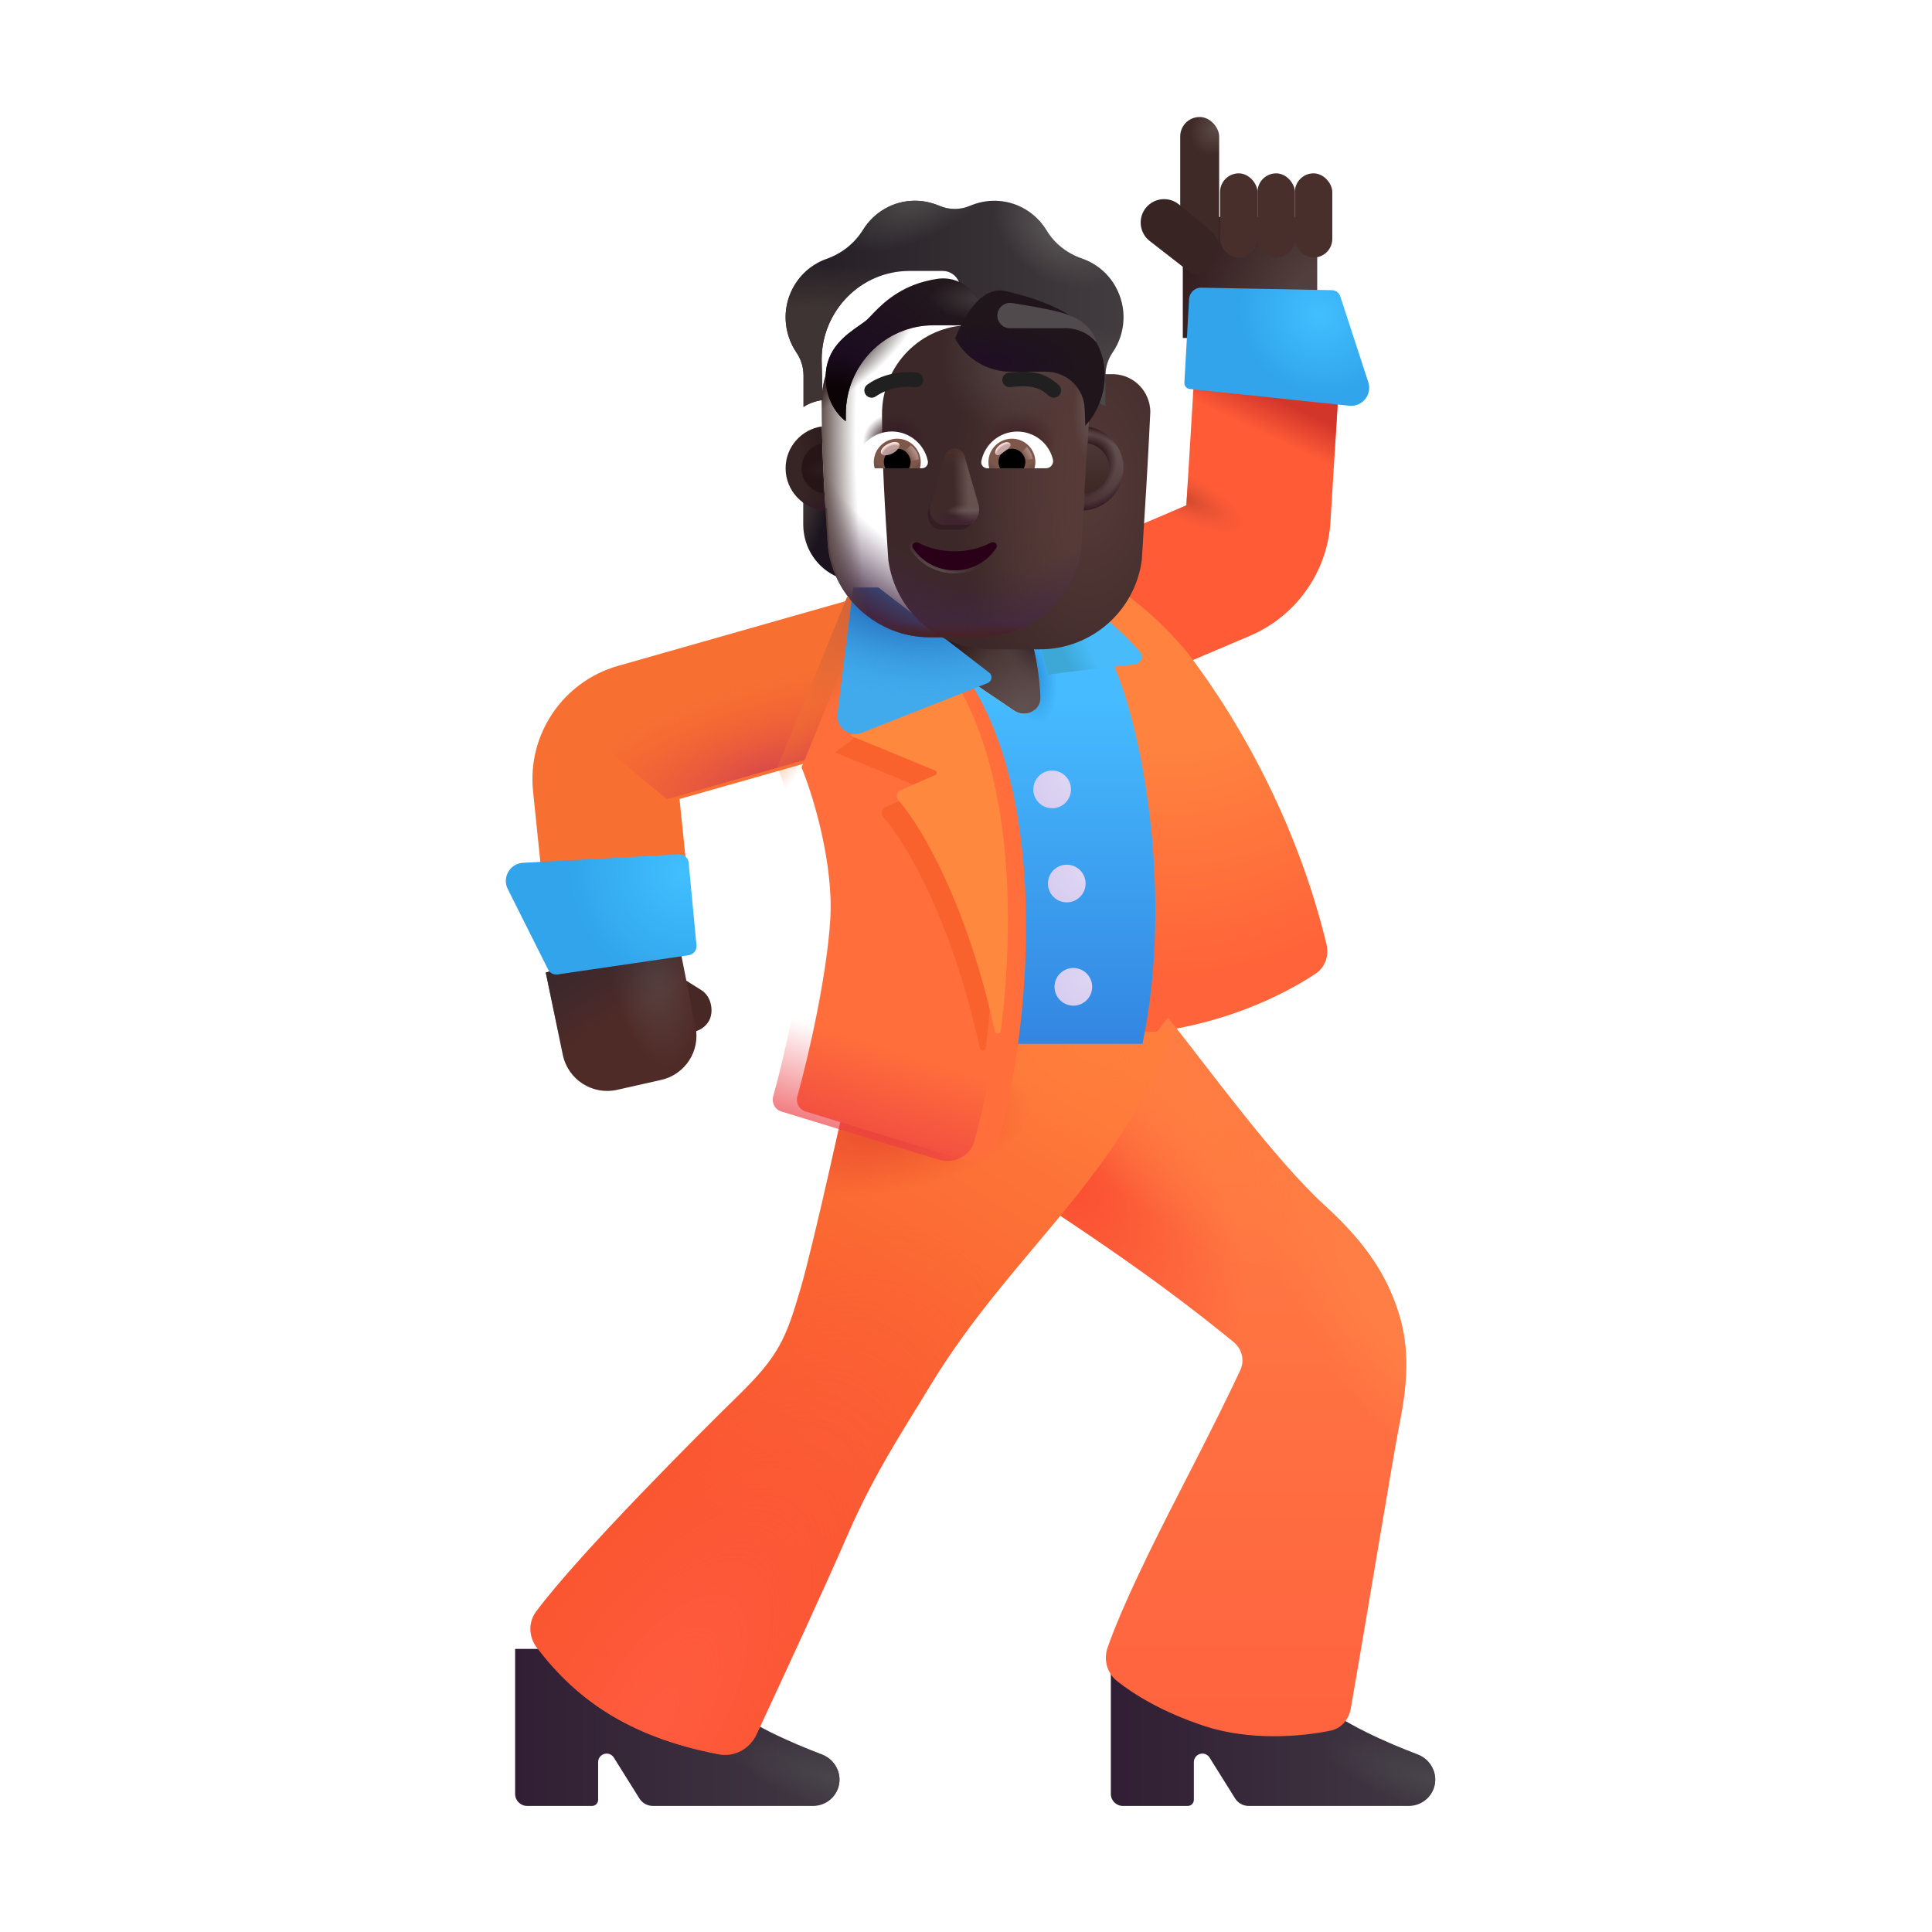 <svg width="32" height="32" viewBox="0 0 32 32" fill="none" xmlns="http://www.w3.org/2000/svg">
<g filter="url(#filter0_i_4002_608)">
<path d="M8.532 29.863V27.461H10.258L11.899 28.305C12.398 28.709 13.111 29.017 13.614 29.209C13.841 29.295 13.961 29.545 13.879 29.774C13.816 29.947 13.651 30.062 13.467 30.062H10.815C10.724 30.062 10.639 30.016 10.591 29.939L10.167 29.261C10.141 29.22 10.096 29.195 10.048 29.195C9.97 29.195 9.907 29.258 9.907 29.336V29.96C9.907 30.017 9.861 30.062 9.805 30.062H8.732C8.622 30.062 8.532 29.973 8.532 29.863Z" fill="url(#paint0_linear_4002_608)"/>
<path d="M8.532 29.863V27.461H10.258L11.899 28.305C12.398 28.709 13.111 29.017 13.614 29.209C13.841 29.295 13.961 29.545 13.879 29.774C13.816 29.947 13.651 30.062 13.467 30.062H10.815C10.724 30.062 10.639 30.016 10.591 29.939L10.167 29.261C10.141 29.22 10.096 29.195 10.048 29.195C9.97 29.195 9.907 29.258 9.907 29.336V29.96C9.907 30.017 9.861 30.062 9.805 30.062H8.732C8.622 30.062 8.532 29.973 8.532 29.863Z" fill="url(#paint1_radial_4002_608)"/>
</g>
<g filter="url(#filter1_i_4002_608)">
<path d="M18.399 29.863V27.461H20.126L21.766 28.305C22.265 28.709 22.978 29.017 23.482 29.209C23.708 29.295 23.828 29.545 23.746 29.774C23.683 29.947 23.518 30.062 23.334 30.062H20.682C20.591 30.062 20.507 30.016 20.458 29.939L20.034 29.261C20.009 29.22 19.963 29.195 19.915 29.195C19.837 29.195 19.774 29.258 19.774 29.336V29.96C19.774 30.017 19.729 30.062 19.672 30.062H18.599C18.489 30.062 18.399 29.973 18.399 29.863Z" fill="url(#paint2_linear_4002_608)"/>
<path d="M18.399 29.863V27.461H20.126L21.766 28.305C22.265 28.709 22.978 29.017 23.482 29.209C23.708 29.295 23.828 29.545 23.746 29.774C23.683 29.947 23.518 30.062 23.334 30.062H20.682C20.591 30.062 20.507 30.016 20.458 29.939L20.034 29.261C20.009 29.22 19.963 29.195 19.915 29.195C19.837 29.195 19.774 29.258 19.774 29.336V29.96C19.774 30.017 19.729 30.062 19.672 30.062H18.599C18.489 30.062 18.399 29.973 18.399 29.863Z" fill="url(#paint3_radial_4002_608)"/>
</g>
<g filter="url(#filter2_ii_4002_608)">
<path fill-rule="evenodd" clip-rule="evenodd" d="M21.964 6.362L21.837 8.44C21.787 9.272 21.27 10.004 20.503 10.331L17.048 11.8L16.109 9.591L19.45 8.17L19.568 6.216L21.964 6.362Z" fill="#FF5B37"/>
<path fill-rule="evenodd" clip-rule="evenodd" d="M21.964 6.362L21.837 8.44C21.787 9.272 21.27 10.004 20.503 10.331L17.048 11.8L16.109 9.591L19.45 8.17L19.568 6.216L21.964 6.362Z" fill="url(#paint4_radial_4002_608)"/>
<path fill-rule="evenodd" clip-rule="evenodd" d="M21.964 6.362L21.837 8.44C21.787 9.272 21.27 10.004 20.503 10.331L17.048 11.8L16.109 9.591L19.45 8.17L19.568 6.216L21.964 6.362Z" fill="url(#paint5_linear_4002_608)"/>
</g>
<g filter="url(#filter3_i_4002_608)">
<path d="M19.438 11.086C18.638 10.098 17.73 9.654 17.36 9.539L16.798 9.727L18.032 17.398C19.608 17.398 20.874 16.823 21.542 16.376C21.698 16.271 21.766 16.079 21.722 15.896C21.334 14.278 20.549 12.557 19.438 11.086Z" fill="url(#paint6_radial_4002_608)"/>
</g>
<g filter="url(#filter4_i_4002_608)">
<path d="M21.438 20.164C20.614 19.411 19.495 17.87 18.845 17.055L16.587 20.023C18.46 21.243 19.361 21.963 19.932 22.428C20.07 22.54 20.118 22.73 20.044 22.892C19.895 23.214 19.616 23.788 19.032 24.922C18.593 25.774 18.094 26.782 17.846 27.486C17.775 27.688 17.834 27.912 18.003 28.045C18.283 28.265 18.743 28.555 19.45 28.789C20.195 29.035 21.052 28.967 21.542 28.864C21.717 28.827 21.84 28.68 21.872 28.504C22.144 26.953 22.579 24.289 22.684 23.762C22.774 23.312 22.872 22.645 22.684 22.012C22.497 21.379 22.165 20.828 21.438 20.164Z" fill="url(#paint7_linear_4002_608)"/>
<path d="M21.438 20.164C20.614 19.411 19.495 17.87 18.845 17.055L16.587 20.023C18.46 21.243 19.361 21.963 19.932 22.428C20.07 22.54 20.118 22.73 20.044 22.892C19.895 23.214 19.616 23.788 19.032 24.922C18.593 25.774 18.094 26.782 17.846 27.486C17.775 27.688 17.834 27.912 18.003 28.045C18.283 28.265 18.743 28.555 19.45 28.789C20.195 29.035 21.052 28.967 21.542 28.864C21.717 28.827 21.84 28.68 21.872 28.504C22.144 26.953 22.579 24.289 22.684 23.762C22.774 23.312 22.872 22.645 22.684 22.012C22.497 21.379 22.165 20.828 21.438 20.164Z" fill="url(#paint8_radial_4002_608)"/>
<path d="M21.438 20.164C20.614 19.411 19.495 17.87 18.845 17.055L16.587 20.023C18.46 21.243 19.361 21.963 19.932 22.428C20.07 22.54 20.118 22.73 20.044 22.892C19.895 23.214 19.616 23.788 19.032 24.922C18.593 25.774 18.094 26.782 17.846 27.486C17.775 27.688 17.834 27.912 18.003 28.045C18.283 28.265 18.743 28.555 19.45 28.789C20.195 29.035 21.052 28.967 21.542 28.864C21.717 28.827 21.84 28.68 21.872 28.504C22.144 26.953 22.579 24.289 22.684 23.762C22.774 23.312 22.872 22.645 22.684 22.012C22.497 21.379 22.165 20.828 21.438 20.164Z" fill="url(#paint9_radial_4002_608)"/>
<path d="M21.438 20.164C20.614 19.411 19.495 17.87 18.845 17.055L16.587 20.023C18.46 21.243 19.361 21.963 19.932 22.428C20.07 22.54 20.118 22.73 20.044 22.892C19.895 23.214 19.616 23.788 19.032 24.922C18.593 25.774 18.094 26.782 17.846 27.486C17.775 27.688 17.834 27.912 18.003 28.045C18.283 28.265 18.743 28.555 19.45 28.789C20.195 29.035 21.052 28.967 21.542 28.864C21.717 28.827 21.84 28.68 21.872 28.504C22.144 26.953 22.579 24.289 22.684 23.762C22.774 23.312 22.872 22.645 22.684 22.012C22.497 21.379 22.165 20.828 21.438 20.164Z" fill="url(#paint10_radial_4002_608)"/>
</g>
<g filter="url(#filter5_i_4002_608)">
<path d="M12.766 21.523C12.983 20.775 13.532 18.271 13.797 17.109L14.219 17.289H18.903C18.087 19.688 16.239 20.946 14.899 23.164C14.49 23.841 13.985 24.594 13.547 25.602C13.177 26.455 12.493 27.928 12.031 28.926C11.92 29.165 11.665 29.306 11.406 29.257C9.873 28.963 9.021 28.313 8.393 27.491C8.257 27.313 8.247 27.073 8.38 26.893C9.101 25.924 11.111 23.919 11.719 23.324C12.395 22.664 12.516 22.387 12.766 21.523Z" fill="url(#paint11_linear_4002_608)"/>
<path d="M12.766 21.523C12.983 20.775 13.532 18.271 13.797 17.109L14.219 17.289H18.903C18.087 19.688 16.239 20.946 14.899 23.164C14.49 23.841 13.985 24.594 13.547 25.602C13.177 26.455 12.493 27.928 12.031 28.926C11.92 29.165 11.665 29.306 11.406 29.257C9.873 28.963 9.021 28.313 8.393 27.491C8.257 27.313 8.247 27.073 8.38 26.893C9.101 25.924 11.111 23.919 11.719 23.324C12.395 22.664 12.516 22.387 12.766 21.523Z" fill="url(#paint12_radial_4002_608)"/>
<path d="M12.766 21.523C12.983 20.775 13.532 18.271 13.797 17.109L14.219 17.289H18.903C18.087 19.688 16.239 20.946 14.899 23.164C14.49 23.841 13.985 24.594 13.547 25.602C13.177 26.455 12.493 27.928 12.031 28.926C11.92 29.165 11.665 29.306 11.406 29.257C9.873 28.963 9.021 28.313 8.393 27.491C8.257 27.313 8.247 27.073 8.38 26.893C9.101 25.924 11.111 23.919 11.719 23.324C12.395 22.664 12.516 22.387 12.766 21.523Z" fill="url(#paint13_radial_4002_608)"/>
<path d="M12.766 21.523C12.983 20.775 13.532 18.271 13.797 17.109L14.219 17.289H18.903C18.087 19.688 16.239 20.946 14.899 23.164C14.49 23.841 13.985 24.594 13.547 25.602C13.177 26.455 12.493 27.928 12.031 28.926C11.92 29.165 11.665 29.306 11.406 29.257C9.873 28.963 9.021 28.313 8.393 27.491C8.257 27.313 8.247 27.073 8.38 26.893C9.101 25.924 11.111 23.919 11.719 23.324C12.395 22.664 12.516 22.387 12.766 21.523Z" fill="url(#paint14_radial_4002_608)"/>
</g>
<path fill-rule="evenodd" clip-rule="evenodd" d="M18.407 10.93C18.923 12.016 19.438 14.828 18.923 17.289H14.829C14.772 15.544 14.548 11.683 14.11 10.195H17.548L18.407 10.93ZM16.95 10.25C17.038 10.4 17.204 10.894 17.232 11.542C17.242 11.772 16.986 11.898 16.796 11.769L14.555 10.25H16.95Z" fill="url(#paint15_linear_4002_608)"/>
<path fill-rule="evenodd" clip-rule="evenodd" d="M18.407 10.93C18.923 12.016 19.438 14.828 18.923 17.289H14.829C14.772 15.544 14.548 11.683 14.11 10.195H17.548L18.407 10.93ZM16.95 10.25C17.038 10.4 17.204 10.894 17.232 11.542C17.242 11.772 16.986 11.898 16.796 11.769L14.555 10.25H16.95Z" fill="url(#paint16_radial_4002_608)"/>
<g filter="url(#filter6_ii_4002_608)">
<path fill-rule="evenodd" clip-rule="evenodd" d="M10.036 11.029L14.251 9.83L14.907 12.139L11.055 13.234L11.296 15.576L8.909 15.822L8.629 13.104C8.532 12.163 9.125 11.288 10.036 11.029Z" fill="#F77032"/>
</g>
<path d="M14.251 9.83L10.036 11.029C9.661 11.136 9.34 11.347 9.098 11.624L11.057 13.247L11.055 13.234L14.907 12.139L14.251 9.83Z" fill="url(#paint17_radial_4002_608)"/>
<g filter="url(#filter7_i_4002_608)">
<path d="M12.876 12.711L14.03 9.887L15.673 11.305C17.013 13.415 16.636 17.158 16.138 18.901C16.066 19.154 15.798 19.284 15.546 19.207L12.942 18.41C12.836 18.378 12.777 18.266 12.806 18.16C13.001 17.465 13.296 16.146 13.352 15.227C13.408 14.32 13.079 13.203 12.876 12.711Z" fill="#FF6E3B"/>
</g>
<path d="M12.876 12.711L14.033 9.883L15.673 11.305C17.013 13.415 16.636 17.158 16.138 18.901C16.066 19.154 15.798 19.284 15.546 19.207L12.942 18.41C12.836 18.378 12.777 18.266 12.806 18.16C13.001 17.465 13.296 16.146 13.352 15.227C13.408 14.32 13.079 13.203 12.876 12.711Z" fill="url(#paint18_linear_4002_608)"/>
<path d="M12.876 12.711L14.033 9.883L15.673 11.305C17.013 13.415 16.636 17.158 16.138 18.901C16.066 19.154 15.798 19.284 15.546 19.207L12.942 18.41C12.836 18.378 12.777 18.266 12.806 18.16C13.001 17.465 13.296 16.146 13.352 15.227C13.408 14.32 13.079 13.203 12.876 12.711Z" fill="url(#paint19_radial_4002_608)"/>
<path d="M12.876 12.711L14.033 9.883L15.673 11.305C17.013 13.415 16.636 17.158 16.138 18.901C16.066 19.154 15.798 19.284 15.546 19.207L12.942 18.41C12.836 18.378 12.777 18.266 12.806 18.16C13.001 17.465 13.296 16.146 13.352 15.227C13.408 14.32 13.079 13.203 12.876 12.711Z" fill="url(#paint20_radial_4002_608)"/>
<g filter="url(#filter8_f_4002_608)">
<path d="M15.36 11.343L15.524 11.477C16.513 13.034 16.567 15.48 16.327 17.356C16.32 17.412 16.24 17.413 16.229 17.358C15.784 15.325 15.054 14.019 14.631 13.534C14.585 13.48 14.602 13.396 14.666 13.367L15.242 13.116C15.274 13.102 15.274 13.056 15.241 13.043L13.828 12.461L15.36 11.343Z" fill="#FA622D"/>
</g>
<g filter="url(#filter9_i_4002_608)">
<path d="M15.509 11.164L15.673 11.298C16.662 12.855 16.715 15.301 16.476 17.176C16.469 17.232 16.389 17.234 16.377 17.179C15.933 15.145 15.203 13.84 14.78 13.354C14.734 13.301 14.751 13.216 14.815 13.188L15.391 12.937C15.423 12.923 15.423 12.877 15.39 12.863L13.977 12.282L15.509 11.164Z" fill="#FF883F"/>
</g>
<g filter="url(#filter10_i_4002_608)">
<path d="M18.577 10.891C18.347 10.631 17.892 10.184 17.348 9.887H16.731L17.048 11.277C17.32 11.235 18.023 11.157 18.489 11.105C18.599 11.092 18.651 10.974 18.577 10.891Z" fill="#48BCFB"/>
<path d="M18.577 10.891C18.347 10.631 17.892 10.184 17.348 9.887H16.731L17.048 11.277C17.32 11.235 18.023 11.157 18.489 11.105C18.599 11.092 18.651 10.974 18.577 10.891Z" fill="url(#paint21_radial_4002_608)"/>
</g>
<path d="M17.232 11.542C17.204 10.894 17.038 10.4 16.95 10.25H14.555L16.796 11.769C16.986 11.898 17.242 11.772 17.232 11.542Z" fill="url(#paint22_radial_4002_608)"/>
<path d="M17.232 11.542C17.204 10.894 17.038 10.4 16.95 10.25H14.555L16.796 11.769C16.986 11.898 17.242 11.772 17.232 11.542Z" fill="url(#paint23_radial_4002_608)"/>
<path d="M17.232 11.542C17.204 10.894 17.038 10.4 16.95 10.25H14.555L16.796 11.769C16.986 11.898 17.242 11.772 17.232 11.542Z" fill="url(#paint24_radial_4002_608)"/>
<g filter="url(#filter11_i_4002_608)">
<path d="M13.771 11.97L14.032 9.883H14.45L16.283 11.291C16.344 11.338 16.331 11.435 16.259 11.463L14.179 12.286C13.967 12.37 13.742 12.196 13.771 11.97Z" fill="#40AAED"/>
<path d="M13.771 11.97L14.032 9.883H14.45L16.283 11.291C16.344 11.338 16.331 11.435 16.259 11.463L14.179 12.286C13.967 12.37 13.742 12.196 13.771 11.97Z" fill="url(#paint25_radial_4002_608)"/>
</g>
<g filter="url(#filter12_di_4002_608)">
<circle cx="17.552" cy="12.945" r="0.312" fill="url(#paint26_radial_4002_608)"/>
</g>
<g filter="url(#filter13_di_4002_608)">
<circle cx="17.794" cy="14.504" r="0.312" fill="url(#paint27_radial_4002_608)"/>
</g>
<g filter="url(#filter14_di_4002_608)">
<circle cx="17.903" cy="16.215" r="0.312" fill="url(#paint28_radial_4002_608)"/>
</g>
<g filter="url(#filter15_i_4002_608)">
<rect x="10.929" y="16.017" width="1.191" height="0.754" rx="0.377" transform="rotate(32.175 10.929 16.017)" fill="#482824"/>
</g>
<g filter="url(#filter16_i_4002_608)">
<path d="M9.322 17.597L9.04 16.234L11.212 15.586L11.521 17.134C11.601 17.533 11.348 17.923 10.95 18.012L10.221 18.176C9.812 18.268 9.408 18.007 9.322 17.597Z" fill="url(#paint29_radial_4002_608)"/>
<path d="M9.322 17.597L9.04 16.234L11.212 15.586L11.521 17.134C11.601 17.533 11.348 17.923 10.95 18.012L10.221 18.176C9.812 18.268 9.408 18.007 9.322 17.597Z" fill="url(#paint30_linear_4002_608)"/>
</g>
<g filter="url(#filter17_i_4002_608)">
<path d="M11.099 14.351L8.512 14.491C8.297 14.503 8.164 14.732 8.26 14.925L8.929 16.259C8.958 16.316 9.02 16.349 9.084 16.34L11.258 16.021C11.337 16.009 11.393 15.938 11.386 15.858L11.256 14.487C11.249 14.407 11.179 14.347 11.099 14.351Z" fill="url(#paint31_radial_4002_608)"/>
</g>
<rect x="19.591" y="3.594" width="2.226" height="2.004" fill="url(#paint32_radial_4002_608)"/>
<rect x="19.548" y="1.938" width="0.645" height="2.293" rx="0.322" fill="url(#paint33_radial_4002_608)"/>
<g filter="url(#filter18_i_4002_608)">
<path d="M18.882 3.539C19.019 3.374 19.263 3.351 19.428 3.487L19.925 3.898C20.09 4.034 20.135 4.172 19.977 4.444C19.922 4.537 19.769 4.742 19.604 4.606L18.934 4.085C18.769 3.948 18.746 3.704 18.882 3.539Z" fill="#382422"/>
</g>
<g filter="url(#filter19_i_4002_608)">
<rect x="21.197" y="2.871" width="0.62" height="1.395" rx="0.31" fill="#482F2C"/>
</g>
<g filter="url(#filter20_i_4002_608)">
<rect x="20.578" y="2.871" width="0.62" height="1.395" rx="0.31" fill="#482F2C"/>
</g>
<g filter="url(#filter21_i_4002_608)">
<rect x="19.958" y="2.871" width="0.62" height="1.395" rx="0.31" fill="#482F2C"/>
</g>
<g filter="url(#filter22_i_4002_608)">
<path d="M19.545 5.153L19.467 6.538C19.464 6.591 19.503 6.637 19.556 6.643L22.197 6.92C22.413 6.943 22.581 6.736 22.513 6.529L22.049 5.109C22.03 5.049 21.974 5.007 21.91 5.006L19.748 4.965C19.64 4.963 19.551 5.046 19.545 5.153Z" fill="url(#paint34_radial_4002_608)"/>
</g>
<path d="M17.925 8.415C18.07 8.41 18.207 8.361 18.318 8.281V8.686C18.318 9.074 18.087 9.42 17.735 9.563C17.809 9.406 17.86 9.234 17.885 9.05L17.925 8.415Z" fill="url(#paint35_radial_4002_608)"/>
<path d="M13.697 8.415C13.552 8.41 13.415 8.361 13.304 8.281V8.686C13.304 9.074 13.535 9.42 13.887 9.563C13.813 9.406 13.762 9.234 13.737 9.05L13.697 8.415Z" fill="url(#paint36_radial_4002_608)"/>
<g filter="url(#filter23_ii_4002_608)">
<path d="M13.713 9.074C13.825 9.923 14.547 10.555 15.402 10.555H16.223C17.078 10.555 17.8 9.923 17.912 9.074C17.964 8.255 18.015 7.439 18.053 6.62C18.049 6.287 17.786 6.012 17.454 5.998H16.845C16.43 5.998 16.054 5.753 15.883 5.37C15.839 5.261 15.733 5.188 15.616 5.188H15.062C14.26 5.188 13.609 5.846 13.609 6.658C13.609 7.467 13.66 8.263 13.713 9.074Z" fill="url(#paint37_radial_4002_608)"/>
</g>
<path d="M13.713 9.074C13.825 9.923 14.547 10.555 15.402 10.555H16.223C17.078 10.555 17.8 9.923 17.912 9.074C17.964 8.255 18.015 7.439 18.053 6.62C18.049 6.287 17.786 6.012 17.454 5.998H16.845C16.43 5.998 16.054 5.753 15.883 5.37C15.839 5.261 15.733 5.188 15.616 5.188H15.062C14.26 5.188 13.609 5.846 13.609 6.658C13.609 7.467 13.66 8.263 13.713 9.074Z" fill="url(#paint38_linear_4002_608)"/>
<path d="M13.713 9.074C13.825 9.923 14.547 10.555 15.402 10.555H16.223C17.078 10.555 17.8 9.923 17.912 9.074C17.964 8.255 18.015 7.439 18.053 6.62C18.049 6.287 17.786 6.012 17.454 5.998H16.845C16.43 5.998 16.054 5.753 15.883 5.37C15.839 5.261 15.733 5.188 15.616 5.188H15.062C14.26 5.188 13.609 5.846 13.609 6.658C13.609 7.467 13.66 8.263 13.713 9.074Z" fill="url(#paint39_radial_4002_608)"/>
<path d="M13.713 9.074C13.825 9.923 14.547 10.555 15.402 10.555H16.223C17.078 10.555 17.8 9.923 17.912 9.074C17.964 8.255 18.015 7.439 18.053 6.62C18.049 6.287 17.786 6.012 17.454 5.998H16.845C16.43 5.998 16.054 5.753 15.883 5.37C15.839 5.261 15.733 5.188 15.616 5.188H15.062C14.26 5.188 13.609 5.846 13.609 6.658C13.609 7.467 13.66 8.263 13.713 9.074Z" fill="url(#paint40_radial_4002_608)"/>
<path d="M13.713 9.074C13.825 9.923 14.547 10.555 15.402 10.555H16.223C17.078 10.555 17.8 9.923 17.912 9.074C17.964 8.255 18.015 7.439 18.053 6.62C18.049 6.287 17.786 6.012 17.454 5.998H16.845C16.43 5.998 16.054 5.753 15.883 5.37C15.839 5.261 15.733 5.188 15.616 5.188H15.062C14.26 5.188 13.609 5.846 13.609 6.658C13.609 7.467 13.66 8.263 13.713 9.074Z" fill="url(#paint41_radial_4002_608)"/>
<path d="M13.713 9.074C13.825 9.923 14.547 10.555 15.402 10.555H16.223C17.078 10.555 17.8 9.923 17.912 9.074C17.964 8.255 18.015 7.439 18.053 6.62C18.049 6.287 17.786 6.012 17.454 5.998H16.845C16.43 5.998 16.054 5.753 15.883 5.37C15.839 5.261 15.733 5.188 15.616 5.188H15.062C14.26 5.188 13.609 5.846 13.609 6.658C13.609 7.467 13.66 8.263 13.713 9.074Z" fill="url(#paint42_radial_4002_608)"/>
<path d="M13.713 9.074C13.825 9.923 14.547 10.555 15.402 10.555H16.223C17.078 10.555 17.8 9.923 17.912 9.074C17.964 8.255 18.015 7.439 18.053 6.62C18.049 6.287 17.786 6.012 17.454 5.998H16.845C16.43 5.998 16.054 5.753 15.883 5.37C15.839 5.261 15.733 5.188 15.616 5.188H15.062C14.26 5.188 13.609 5.846 13.609 6.658C13.609 7.467 13.66 8.263 13.713 9.074Z" fill="url(#paint43_radial_4002_608)"/>
<path d="M13.713 9.074C13.825 9.923 14.547 10.555 15.402 10.555H16.223C17.078 10.555 17.8 9.923 17.912 9.074C17.964 8.255 18.015 7.439 18.053 6.62C18.049 6.287 17.786 6.012 17.454 5.998H16.845C16.43 5.998 16.054 5.753 15.883 5.37C15.839 5.261 15.733 5.188 15.616 5.188H15.062C14.26 5.188 13.609 5.846 13.609 6.658C13.609 7.467 13.66 8.263 13.713 9.074Z" fill="url(#paint44_radial_4002_608)"/>
<path d="M13.713 9.074C13.825 9.923 14.547 10.555 15.402 10.555H16.223C17.078 10.555 17.8 9.923 17.912 9.074C17.964 8.255 18.015 7.439 18.053 6.62C18.049 6.287 17.786 6.012 17.454 5.998H16.845C16.43 5.998 16.054 5.753 15.883 5.37C15.839 5.261 15.733 5.188 15.616 5.188H15.062C14.26 5.188 13.609 5.846 13.609 6.658C13.609 7.467 13.66 8.263 13.713 9.074Z" fill="url(#paint45_radial_4002_608)"/>
<path d="M13.713 9.074C13.825 9.923 14.547 10.555 15.402 10.555H16.223C17.078 10.555 17.8 9.923 17.912 9.074C17.964 8.255 18.015 7.439 18.053 6.62C18.049 6.287 17.786 6.012 17.454 5.998H16.845C16.43 5.998 16.054 5.753 15.883 5.37C15.839 5.261 15.733 5.188 15.616 5.188H15.062C14.26 5.188 13.609 5.846 13.609 6.658C13.609 7.467 13.66 8.263 13.713 9.074Z" fill="url(#paint46_linear_4002_608)"/>
<g filter="url(#filter24_f_4002_608)">
<path d="M15.636 7.646L15.379 8.445C15.335 8.61 15.441 8.774 15.59 8.774H15.908C16.057 8.774 16.163 8.607 16.119 8.445L15.904 7.646C15.858 7.469 15.685 7.469 15.636 7.646Z" fill="#331E24"/>
</g>
<g filter="url(#filter25_f_4002_608)">
<path d="M15.645 7.561L15.413 8.36C15.366 8.525 15.479 8.689 15.64 8.689H15.982C16.142 8.689 16.255 8.522 16.208 8.36L15.977 7.561C15.927 7.384 15.696 7.384 15.645 7.561Z" fill="#402929"/>
<path d="M15.645 7.561L15.413 8.36C15.366 8.525 15.479 8.689 15.64 8.689H15.982C16.142 8.689 16.255 8.522 16.208 8.36L15.977 7.561C15.927 7.384 15.696 7.384 15.645 7.561Z" fill="url(#paint47_linear_4002_608)"/>
<path d="M15.645 7.561L15.413 8.36C15.366 8.525 15.479 8.689 15.64 8.689H15.982C16.142 8.689 16.255 8.522 16.208 8.36L15.977 7.561C15.927 7.384 15.696 7.384 15.645 7.561Z" fill="url(#paint48_radial_4002_608)"/>
<path d="M15.645 7.561L15.413 8.36C15.366 8.525 15.479 8.689 15.64 8.689H15.982C16.142 8.689 16.255 8.522 16.208 8.36L15.977 7.561C15.927 7.384 15.696 7.384 15.645 7.561Z" fill="url(#paint49_linear_4002_608)"/>
<path d="M15.645 7.561L15.413 8.36C15.366 8.525 15.479 8.689 15.64 8.689H15.982C16.142 8.689 16.255 8.522 16.208 8.36L15.977 7.561C15.927 7.384 15.696 7.384 15.645 7.561Z" fill="url(#paint50_radial_4002_608)"/>
<path d="M15.645 7.561L15.413 8.36C15.366 8.525 15.479 8.689 15.64 8.689H15.982C16.142 8.689 16.255 8.522 16.208 8.36L15.977 7.561C15.927 7.384 15.696 7.384 15.645 7.561Z" fill="url(#paint51_linear_4002_608)"/>
</g>
<path d="M15.811 9.131C15.59 9.131 15.383 9.079 15.208 8.988C15.149 8.958 15.085 9.025 15.122 9.079C15.268 9.3 15.522 9.447 15.811 9.447C16.1 9.447 16.354 9.3 16.499 9.079C16.537 9.023 16.473 8.958 16.413 8.988C16.239 9.079 16.034 9.131 15.811 9.131Z" stroke="url(#paint52_linear_4002_608)" stroke-width="0.1"/>
<path d="M15.811 9.131C15.59 9.131 15.383 9.079 15.208 8.988C15.149 8.958 15.085 9.025 15.122 9.079C15.268 9.3 15.522 9.447 15.811 9.447C16.1 9.447 16.354 9.3 16.499 9.079C16.537 9.023 16.473 8.958 16.413 8.988C16.239 9.079 16.034 9.131 15.811 9.131Z" fill="url(#paint53_radial_4002_608)"/>
<g filter="url(#filter26_ii_4002_608)">
<path d="M17.922 4.983C18.145 5.06 18.346 5.216 18.473 5.44C18.676 5.797 18.646 6.224 18.427 6.539C18.351 6.651 18.309 6.784 18.309 6.919V7.435C18.228 7.379 18.12 7.337 18.019 7.319L18.053 6.62C18.049 6.287 17.786 6.012 17.454 5.998H16.845C16.43 5.998 16.054 5.753 15.883 5.37C15.839 5.261 15.733 5.188 15.616 5.188H15.062C14.26 5.188 13.609 5.846 13.609 6.658L13.623 7.326C13.512 7.342 13.397 7.379 13.309 7.441V6.919C13.309 6.784 13.268 6.651 13.192 6.539C12.984 6.233 12.947 5.823 13.13 5.475C13.256 5.235 13.462 5.067 13.695 4.986C13.944 4.897 14.156 4.729 14.296 4.503C14.476 4.216 14.792 4.025 15.154 4.025C15.295 4.025 15.429 4.055 15.553 4.106C15.719 4.179 15.906 4.179 16.072 4.106C16.194 4.055 16.328 4.025 16.469 4.025C16.835 4.025 17.156 4.223 17.334 4.517C17.467 4.738 17.677 4.899 17.922 4.983Z" fill="url(#paint54_linear_4002_608)"/>
<path d="M17.922 4.983C18.145 5.06 18.346 5.216 18.473 5.44C18.676 5.797 18.646 6.224 18.427 6.539C18.351 6.651 18.309 6.784 18.309 6.919V7.435C18.228 7.379 18.12 7.337 18.019 7.319L18.053 6.62C18.049 6.287 17.786 6.012 17.454 5.998H16.845C16.43 5.998 16.054 5.753 15.883 5.37C15.839 5.261 15.733 5.188 15.616 5.188H15.062C14.26 5.188 13.609 5.846 13.609 6.658L13.623 7.326C13.512 7.342 13.397 7.379 13.309 7.441V6.919C13.309 6.784 13.268 6.651 13.192 6.539C12.984 6.233 12.947 5.823 13.13 5.475C13.256 5.235 13.462 5.067 13.695 4.986C13.944 4.897 14.156 4.729 14.296 4.503C14.476 4.216 14.792 4.025 15.154 4.025C15.295 4.025 15.429 4.055 15.553 4.106C15.719 4.179 15.906 4.179 16.072 4.106C16.194 4.055 16.328 4.025 16.469 4.025C16.835 4.025 17.156 4.223 17.334 4.517C17.467 4.738 17.677 4.899 17.922 4.983Z" fill="url(#paint55_radial_4002_608)"/>
<path d="M17.922 4.983C18.145 5.06 18.346 5.216 18.473 5.44C18.676 5.797 18.646 6.224 18.427 6.539C18.351 6.651 18.309 6.784 18.309 6.919V7.435C18.228 7.379 18.12 7.337 18.019 7.319L18.053 6.62C18.049 6.287 17.786 6.012 17.454 5.998H16.845C16.43 5.998 16.054 5.753 15.883 5.37C15.839 5.261 15.733 5.188 15.616 5.188H15.062C14.26 5.188 13.609 5.846 13.609 6.658L13.623 7.326C13.512 7.342 13.397 7.379 13.309 7.441V6.919C13.309 6.784 13.268 6.651 13.192 6.539C12.984 6.233 12.947 5.823 13.13 5.475C13.256 5.235 13.462 5.067 13.695 4.986C13.944 4.897 14.156 4.729 14.296 4.503C14.476 4.216 14.792 4.025 15.154 4.025C15.295 4.025 15.429 4.055 15.553 4.106C15.719 4.179 15.906 4.179 16.072 4.106C16.194 4.055 16.328 4.025 16.469 4.025C16.835 4.025 17.156 4.223 17.334 4.517C17.467 4.738 17.677 4.899 17.922 4.983Z" fill="url(#paint56_radial_4002_608)"/>
<path d="M17.922 4.983C18.145 5.06 18.346 5.216 18.473 5.44C18.676 5.797 18.646 6.224 18.427 6.539C18.351 6.651 18.309 6.784 18.309 6.919V7.435C18.228 7.379 18.12 7.337 18.019 7.319L18.053 6.62C18.049 6.287 17.786 6.012 17.454 5.998H16.845C16.43 5.998 16.054 5.753 15.883 5.37C15.839 5.261 15.733 5.188 15.616 5.188H15.062C14.26 5.188 13.609 5.846 13.609 6.658L13.623 7.326C13.512 7.342 13.397 7.379 13.309 7.441V6.919C13.309 6.784 13.268 6.651 13.192 6.539C12.984 6.233 12.947 5.823 13.13 5.475C13.256 5.235 13.462 5.067 13.695 4.986C13.944 4.897 14.156 4.729 14.296 4.503C14.476 4.216 14.792 4.025 15.154 4.025C15.295 4.025 15.429 4.055 15.553 4.106C15.719 4.179 15.906 4.179 16.072 4.106C16.194 4.055 16.328 4.025 16.469 4.025C16.835 4.025 17.156 4.223 17.334 4.517C17.467 4.738 17.677 4.899 17.922 4.983Z" fill="url(#paint57_radial_4002_608)"/>
<path d="M17.922 4.983C18.145 5.06 18.346 5.216 18.473 5.44C18.676 5.797 18.646 6.224 18.427 6.539C18.351 6.651 18.309 6.784 18.309 6.919V7.435C18.228 7.379 18.12 7.337 18.019 7.319L18.053 6.62C18.049 6.287 17.786 6.012 17.454 5.998H16.845C16.43 5.998 16.054 5.753 15.883 5.37C15.839 5.261 15.733 5.188 15.616 5.188H15.062C14.26 5.188 13.609 5.846 13.609 6.658L13.623 7.326C13.512 7.342 13.397 7.379 13.309 7.441V6.919C13.309 6.784 13.268 6.651 13.192 6.539C12.984 6.233 12.947 5.823 13.13 5.475C13.256 5.235 13.462 5.067 13.695 4.986C13.944 4.897 14.156 4.729 14.296 4.503C14.476 4.216 14.792 4.025 15.154 4.025C15.295 4.025 15.429 4.055 15.553 4.106C15.719 4.179 15.906 4.179 16.072 4.106C16.194 4.055 16.328 4.025 16.469 4.025C16.835 4.025 17.156 4.223 17.334 4.517C17.467 4.738 17.677 4.899 17.922 4.983Z" fill="url(#paint58_radial_4002_608)"/>
</g>
<g filter="url(#filter27_i_4002_608)">
<path d="M17.434 6.576C17.358 6.51 17.269 6.439 17.135 6.397C17.003 6.356 16.837 6.344 16.608 6.372C16.542 6.38 16.494 6.441 16.503 6.507C16.511 6.573 16.571 6.62 16.637 6.612C16.846 6.586 16.974 6.599 17.062 6.627C17.149 6.654 17.207 6.698 17.275 6.758C17.326 6.802 17.402 6.796 17.445 6.746C17.489 6.696 17.484 6.62 17.434 6.576Z" fill="#202020"/>
</g>
<g filter="url(#filter28_i_4002_608)">
<path d="M14.328 6.529C14.367 6.505 14.423 6.475 14.495 6.447C14.637 6.391 14.84 6.343 15.084 6.372C15.15 6.38 15.197 6.441 15.189 6.507C15.181 6.573 15.121 6.62 15.055 6.612C14.86 6.588 14.697 6.627 14.583 6.672C14.526 6.694 14.481 6.718 14.452 6.736C14.437 6.744 14.426 6.752 14.419 6.756L14.412 6.762L14.411 6.762C14.358 6.803 14.283 6.793 14.242 6.741C14.201 6.688 14.21 6.613 14.263 6.572L14.328 6.529Z" fill="#202020"/>
</g>
<g filter="url(#filter29_if_4002_608)">
<path d="M15.912 5.43C15.902 5.41 15.892 5.391 15.883 5.37C15.839 5.261 15.733 5.188 15.616 5.188H15.062C14.26 5.188 13.609 5.846 13.609 6.658V6.777C13.462 6.665 13.276 6.427 13.276 6.043C13.276 5.577 13.616 5.342 13.832 5.192C13.894 5.149 13.945 5.113 13.976 5.081C13.989 5.068 14.004 5.052 14.02 5.036C14.171 4.875 14.442 4.587 14.915 4.462C14.981 4.444 15.048 4.431 15.114 4.42C15.581 4.345 15.921 4.764 15.921 5.237V5.424L15.912 5.43Z" fill="#23181C"/>
<path d="M15.912 5.43C15.902 5.41 15.892 5.391 15.883 5.37C15.839 5.261 15.733 5.188 15.616 5.188H15.062C14.26 5.188 13.609 5.846 13.609 6.658V6.777C13.462 6.665 13.276 6.427 13.276 6.043C13.276 5.577 13.616 5.342 13.832 5.192C13.894 5.149 13.945 5.113 13.976 5.081C13.989 5.068 14.004 5.052 14.02 5.036C14.171 4.875 14.442 4.587 14.915 4.462C14.981 4.444 15.048 4.431 15.114 4.42C15.581 4.345 15.921 4.764 15.921 5.237V5.424L15.912 5.43Z" fill="url(#paint59_radial_4002_608)"/>
<path d="M15.912 5.43C15.902 5.41 15.892 5.391 15.883 5.37C15.839 5.261 15.733 5.188 15.616 5.188H15.062C14.26 5.188 13.609 5.846 13.609 6.658V6.777C13.462 6.665 13.276 6.427 13.276 6.043C13.276 5.577 13.616 5.342 13.832 5.192C13.894 5.149 13.945 5.113 13.976 5.081C13.989 5.068 14.004 5.052 14.02 5.036C14.171 4.875 14.442 4.587 14.915 4.462C14.981 4.444 15.048 4.431 15.114 4.42C15.581 4.345 15.921 4.764 15.921 5.237V5.424L15.912 5.43Z" fill="url(#paint60_radial_4002_608)"/>
</g>
<g filter="url(#filter30_if_4002_608)">
<path d="M18.077 6.85L18.065 6.576C18.06 6.244 17.786 5.97 17.454 5.956H16.845C16.458 5.956 16.106 5.745 15.921 5.408V5.408C15.921 5.408 16.235 4.504 16.754 4.621C17.134 4.707 17.54 4.841 17.851 5.044C18.609 5.539 18.477 6.43 18.077 6.85Z" fill="#1F151B"/>
<path d="M18.077 6.85L18.065 6.576C18.06 6.244 17.786 5.97 17.454 5.956H16.845C16.458 5.956 16.106 5.745 15.921 5.408V5.408C15.921 5.408 16.235 4.504 16.754 4.621C17.134 4.707 17.54 4.841 17.851 5.044C18.609 5.539 18.477 6.43 18.077 6.85Z" fill="url(#paint61_radial_4002_608)"/>
</g>
<path d="M16.85 7.148C17.134 7.148 17.374 7.343 17.439 7.608C17.459 7.684 17.401 7.756 17.323 7.756H16.353C16.291 7.756 16.242 7.7 16.254 7.638C16.309 7.359 16.554 7.148 16.85 7.148Z" fill="white"/>
<path d="M16.761 7.266C16.976 7.266 17.149 7.44 17.149 7.654C17.149 7.689 17.143 7.724 17.135 7.756H16.385C16.376 7.723 16.371 7.689 16.371 7.654C16.371 7.44 16.546 7.266 16.761 7.266Z" fill="url(#paint62_radial_4002_608)"/>
<path d="M16.538 7.654C16.538 7.53 16.637 7.432 16.761 7.432C16.884 7.432 16.983 7.53 16.983 7.654C16.983 7.691 16.974 7.726 16.958 7.756H16.565C16.547 7.726 16.538 7.691 16.538 7.654Z" fill="black"/>
<g filter="url(#filter31_f_4002_608)">
<path d="M16.732 7.348C16.76 7.385 16.702 7.43 16.636 7.479C16.57 7.528 16.522 7.563 16.494 7.526C16.466 7.489 16.497 7.419 16.563 7.37C16.629 7.321 16.704 7.311 16.732 7.348Z" fill="#C7A7A3"/>
<path d="M16.732 7.348C16.76 7.385 16.702 7.43 16.636 7.479C16.57 7.528 16.522 7.563 16.494 7.526C16.466 7.489 16.497 7.419 16.563 7.37C16.629 7.321 16.704 7.311 16.732 7.348Z" fill="url(#paint63_radial_4002_608)"/>
</g>
<g filter="url(#filter32_f_4002_608)">
<path d="M17.106 7.603C17.092 7.502 17.033 7.427 17.006 7.402L16.893 7.526L16.944 7.625L17.106 7.603Z" fill="url(#paint64_linear_4002_608)"/>
</g>
<path d="M14.771 7.147C14.487 7.147 14.248 7.343 14.182 7.608C14.163 7.684 14.221 7.756 14.299 7.756H15.269C15.331 7.756 15.38 7.7 15.368 7.638C15.313 7.359 15.066 7.147 14.771 7.147Z" fill="white"/>
<path d="M14.861 7.266C14.646 7.266 14.473 7.44 14.473 7.654C14.473 7.689 14.478 7.724 14.487 7.756H15.237C15.246 7.722 15.251 7.689 15.251 7.654C15.249 7.44 15.076 7.266 14.861 7.266Z" fill="url(#paint65_radial_4002_608)"/>
<path d="M15.083 7.654C15.083 7.53 14.985 7.432 14.861 7.432C14.738 7.432 14.639 7.53 14.639 7.654C14.639 7.691 14.648 7.726 14.664 7.756H15.057C15.073 7.726 15.083 7.691 15.083 7.654Z" fill="black"/>
<g filter="url(#filter33_f_4002_608)">
<path d="M15.216 7.608C15.216 7.483 15.114 7.399 15.086 7.374L14.961 7.495L15.038 7.652L15.216 7.608Z" fill="url(#paint66_linear_4002_608)"/>
</g>
<g filter="url(#filter34_f_4002_608)">
<ellipse cx="14.744" cy="7.432" rx="0.169" ry="0.086" transform="rotate(-27.914 14.744 7.432)" fill="#C7A7A3" fill-opacity="0.9"/>
<ellipse cx="14.744" cy="7.432" rx="0.169" ry="0.086" transform="rotate(-27.914 14.744 7.432)" fill="url(#paint67_radial_4002_608)"/>
</g>
<path d="M17.951 8.454C17.98 7.992 18.007 7.53 18.031 7.067C18.36 7.124 18.609 7.411 18.609 7.756C18.609 8.129 18.318 8.433 17.951 8.454Z" fill="url(#paint68_linear_4002_608)"/>
<path d="M17.951 8.454C17.98 7.992 18.007 7.53 18.031 7.067C18.36 7.124 18.609 7.411 18.609 7.756C18.609 8.129 18.318 8.433 17.951 8.454Z" fill="url(#paint69_radial_4002_608)"/>
<path d="M17.951 8.454C17.98 7.992 18.007 7.53 18.031 7.067C18.36 7.124 18.609 7.411 18.609 7.756C18.609 8.129 18.318 8.433 17.951 8.454Z" fill="url(#paint70_radial_4002_608)"/>
<path d="M17.951 8.454C17.98 7.992 18.007 7.53 18.031 7.067C18.36 7.124 18.609 7.411 18.609 7.756C18.609 8.129 18.318 8.433 17.951 8.454Z" fill="url(#paint71_radial_4002_608)"/>
<path d="M13.613 7.063C13.274 7.111 13.012 7.403 13.012 7.756C13.012 8.13 13.305 8.435 13.674 8.455C13.645 7.99 13.622 7.528 13.613 7.063Z" fill="url(#paint72_linear_4002_608)"/>
<path d="M13.613 7.063C13.274 7.111 13.012 7.403 13.012 7.756C13.012 8.13 13.305 8.435 13.674 8.455C13.645 7.99 13.622 7.528 13.613 7.063Z" fill="url(#paint73_radial_4002_608)"/>
<g filter="url(#filter35_f_4002_608)">
<path d="M13.6 7.35C13.414 7.392 13.276 7.558 13.276 7.756C13.276 7.966 13.433 8.141 13.636 8.168C13.621 7.895 13.608 7.623 13.6 7.35Z" fill="url(#paint74_radial_4002_608)"/>
</g>
<g filter="url(#filter36_f_4002_608)">
<path d="M17.96 8.17C17.977 7.894 17.993 7.618 18.008 7.342C18.213 7.368 18.372 7.543 18.372 7.754C18.372 7.983 18.188 8.168 17.96 8.17Z" fill="url(#paint75_linear_4002_608)"/>
</g>
<g filter="url(#filter37_f_4002_608)">
<path d="M17.634 5.437L16.729 5.437C16.613 5.437 16.519 5.343 16.519 5.228C16.519 5.098 16.635 4.999 16.763 5.019C16.997 5.057 17.309 5.109 17.518 5.161C17.99 5.278 18.12 5.508 18.157 5.671C17.988 5.465 17.738 5.43 17.634 5.437Z" fill="#504A4C"/>
</g>
<defs>
<filter id="filter0_i_4002_608" x="8.532" y="27.311" width="5.373" height="2.752" filterUnits="userSpaceOnUse" color-interpolation-filters="sRGB">
<feFlood flood-opacity="0" result="BackgroundImageFix"/>
<feBlend mode="normal" in="SourceGraphic" in2="BackgroundImageFix" result="shape"/>
<feColorMatrix in="SourceAlpha" type="matrix" values="0 0 0 0 0 0 0 0 0 0 0 0 0 0 0 0 0 0 127 0" result="hardAlpha"/>
<feOffset dy="-0.15"/>
<feGaussianBlur stdDeviation="0.125"/>
<feComposite in2="hardAlpha" operator="arithmetic" k2="-1" k3="1"/>
<feColorMatrix type="matrix" values="0 0 0 0 0.216 0 0 0 0 0.118 0 0 0 0 0.29 0 0 0 1 0"/>
<feBlend mode="normal" in2="shape" result="effect1_innerShadow_4002_608"/>
</filter>
<filter id="filter1_i_4002_608" x="18.399" y="27.311" width="5.373" height="2.752" filterUnits="userSpaceOnUse" color-interpolation-filters="sRGB">
<feFlood flood-opacity="0" result="BackgroundImageFix"/>
<feBlend mode="normal" in="SourceGraphic" in2="BackgroundImageFix" result="shape"/>
<feColorMatrix in="SourceAlpha" type="matrix" values="0 0 0 0 0 0 0 0 0 0 0 0 0 0 0 0 0 0 127 0" result="hardAlpha"/>
<feOffset dy="-0.15"/>
<feGaussianBlur stdDeviation="0.125"/>
<feComposite in2="hardAlpha" operator="arithmetic" k2="-1" k3="1"/>
<feColorMatrix type="matrix" values="0 0 0 0 0.216 0 0 0 0 0.118 0 0 0 0 0.29 0 0 0 1 0"/>
<feBlend mode="normal" in2="shape" result="effect1_innerShadow_4002_608"/>
</filter>
<filter id="filter2_ii_4002_608" x="16.109" y="6.216" width="6.055" height="5.783" filterUnits="userSpaceOnUse" color-interpolation-filters="sRGB">
<feFlood flood-opacity="0" result="BackgroundImageFix"/>
<feBlend mode="normal" in="SourceGraphic" in2="BackgroundImageFix" result="shape"/>
<feColorMatrix in="SourceAlpha" type="matrix" values="0 0 0 0 0 0 0 0 0 0 0 0 0 0 0 0 0 0 127 0" result="hardAlpha"/>
<feOffset/>
<feGaussianBlur stdDeviation="1"/>
<feComposite in2="hardAlpha" operator="arithmetic" k2="-1" k3="1"/>
<feColorMatrix type="matrix" values="0 0 0 0 0.808 0 0 0 0 0.306 0 0 0 0 0.212 0 0 0 1 0"/>
<feBlend mode="normal" in2="shape" result="effect1_innerShadow_4002_608"/>
<feColorMatrix in="SourceAlpha" type="matrix" values="0 0 0 0 0 0 0 0 0 0 0 0 0 0 0 0 0 0 127 0" result="hardAlpha"/>
<feOffset dx="0.2" dy="0.2"/>
<feGaussianBlur stdDeviation="0.3"/>
<feComposite in2="hardAlpha" operator="arithmetic" k2="-1" k3="1"/>
<feColorMatrix type="matrix" values="0 0 0 0 0.812 0 0 0 0 0.31 0 0 0 0 0.212 0 0 0 1 0"/>
<feBlend mode="normal" in2="effect1_innerShadow_4002_608" result="effect2_innerShadow_4002_608"/>
</filter>
<filter id="filter3_i_4002_608" x="16.798" y="9.289" width="5.188" height="8.109" filterUnits="userSpaceOnUse" color-interpolation-filters="sRGB">
<feFlood flood-opacity="0" result="BackgroundImageFix"/>
<feBlend mode="normal" in="SourceGraphic" in2="BackgroundImageFix" result="shape"/>
<feColorMatrix in="SourceAlpha" type="matrix" values="0 0 0 0 0 0 0 0 0 0 0 0 0 0 0 0 0 0 127 0" result="hardAlpha"/>
<feOffset dx="0.25" dy="-0.25"/>
<feGaussianBlur stdDeviation="0.125"/>
<feComposite in2="hardAlpha" operator="arithmetic" k2="-1" k3="1"/>
<feColorMatrix type="matrix" values="0 0 0 0 0.929 0 0 0 0 0.243 0 0 0 0 0.149 0 0 0 1 0"/>
<feBlend mode="normal" in2="shape" result="effect1_innerShadow_4002_608"/>
</filter>
<filter id="filter4_i_4002_608" x="16.587" y="16.855" width="6.705" height="12.103" filterUnits="userSpaceOnUse" color-interpolation-filters="sRGB">
<feFlood flood-opacity="0" result="BackgroundImageFix"/>
<feBlend mode="normal" in="SourceGraphic" in2="BackgroundImageFix" result="shape"/>
<feColorMatrix in="SourceAlpha" type="matrix" values="0 0 0 0 0 0 0 0 0 0 0 0 0 0 0 0 0 0 127 0" result="hardAlpha"/>
<feOffset dx="0.5" dy="-0.2"/>
<feGaussianBlur stdDeviation="0.5"/>
<feComposite in2="hardAlpha" operator="arithmetic" k2="-1" k3="1"/>
<feColorMatrix type="matrix" values="0 0 0 0 0.851 0 0 0 0 0.275 0 0 0 0 0.29 0 0 0 1 0"/>
<feBlend mode="normal" in2="shape" result="effect1_innerShadow_4002_608"/>
</filter>
<filter id="filter5_i_4002_608" x="8.285" y="16.909" width="11.118" height="12.357" filterUnits="userSpaceOnUse" color-interpolation-filters="sRGB">
<feFlood flood-opacity="0" result="BackgroundImageFix"/>
<feBlend mode="normal" in="SourceGraphic" in2="BackgroundImageFix" result="shape"/>
<feColorMatrix in="SourceAlpha" type="matrix" values="0 0 0 0 0 0 0 0 0 0 0 0 0 0 0 0 0 0 127 0" result="hardAlpha"/>
<feOffset dx="0.5" dy="-0.2"/>
<feGaussianBlur stdDeviation="0.375"/>
<feComposite in2="hardAlpha" operator="arithmetic" k2="-1" k3="1"/>
<feColorMatrix type="matrix" values="0 0 0 0 0.82 0 0 0 0 0.361 0 0 0 0 0.22 0 0 0 1 0"/>
<feBlend mode="normal" in2="shape" result="effect1_innerShadow_4002_608"/>
</filter>
<filter id="filter6_ii_4002_608" x="8.619" y="9.83" width="6.488" height="5.992" filterUnits="userSpaceOnUse" color-interpolation-filters="sRGB">
<feFlood flood-opacity="0" result="BackgroundImageFix"/>
<feBlend mode="normal" in="SourceGraphic" in2="BackgroundImageFix" result="shape"/>
<feColorMatrix in="SourceAlpha" type="matrix" values="0 0 0 0 0 0 0 0 0 0 0 0 0 0 0 0 0 0 127 0" result="hardAlpha"/>
<feOffset/>
<feGaussianBlur stdDeviation="0.75"/>
<feComposite in2="hardAlpha" operator="arithmetic" k2="-1" k3="1"/>
<feColorMatrix type="matrix" values="0 0 0 0 0.816 0 0 0 0 0.388 0 0 0 0 0.208 0 0 0 1 0"/>
<feBlend mode="normal" in2="shape" result="effect1_innerShadow_4002_608"/>
<feColorMatrix in="SourceAlpha" type="matrix" values="0 0 0 0 0 0 0 0 0 0 0 0 0 0 0 0 0 0 127 0" result="hardAlpha"/>
<feOffset dx="0.2"/>
<feGaussianBlur stdDeviation="0.3"/>
<feComposite in2="hardAlpha" operator="arithmetic" k2="-1" k3="1"/>
<feColorMatrix type="matrix" values="0 0 0 0 0.753 0 0 0 0 0.365 0 0 0 0 0.239 0 0 0 1 0"/>
<feBlend mode="normal" in2="effect1_innerShadow_4002_608" result="effect2_innerShadow_4002_608"/>
</filter>
<filter id="filter7_i_4002_608" x="12.799" y="9.887" width="4.196" height="9.342" filterUnits="userSpaceOnUse" color-interpolation-filters="sRGB">
<feFlood flood-opacity="0" result="BackgroundImageFix"/>
<feBlend mode="normal" in="SourceGraphic" in2="BackgroundImageFix" result="shape"/>
<feColorMatrix in="SourceAlpha" type="matrix" values="0 0 0 0 0 0 0 0 0 0 0 0 0 0 0 0 0 0 127 0" result="hardAlpha"/>
<feOffset dx="0.4"/>
<feGaussianBlur stdDeviation="0.5"/>
<feComposite in2="hardAlpha" operator="arithmetic" k2="-1" k3="1"/>
<feColorMatrix type="matrix" values="0 0 0 0 0.812 0 0 0 0 0.286 0 0 0 0 0.196 0 0 0 1 0"/>
<feBlend mode="normal" in2="shape" result="effect1_innerShadow_4002_608"/>
</filter>
<filter id="filter8_f_4002_608" x="13.628" y="11.143" width="3.018" height="6.455" filterUnits="userSpaceOnUse" color-interpolation-filters="sRGB">
<feFlood flood-opacity="0" result="BackgroundImageFix"/>
<feBlend mode="normal" in="SourceGraphic" in2="BackgroundImageFix" result="shape"/>
<feGaussianBlur stdDeviation="0.1" result="effect1_foregroundBlur_4002_608"/>
</filter>
<filter id="filter9_i_4002_608" x="13.977" y="11.064" width="2.718" height="6.155" filterUnits="userSpaceOnUse" color-interpolation-filters="sRGB">
<feFlood flood-opacity="0" result="BackgroundImageFix"/>
<feBlend mode="normal" in="SourceGraphic" in2="BackgroundImageFix" result="shape"/>
<feColorMatrix in="SourceAlpha" type="matrix" values="0 0 0 0 0 0 0 0 0 0 0 0 0 0 0 0 0 0 127 0" result="hardAlpha"/>
<feOffset dx="0.1" dy="-0.1"/>
<feGaussianBlur stdDeviation="0.15"/>
<feComposite in2="hardAlpha" operator="arithmetic" k2="-1" k3="1"/>
<feColorMatrix type="matrix" values="0 0 0 0 0.937 0 0 0 0 0.4 0 0 0 0 0.2 0 0 0 1 0"/>
<feBlend mode="normal" in2="shape" result="effect1_innerShadow_4002_608"/>
</filter>
<filter id="filter10_i_4002_608" x="16.731" y="9.787" width="2.18" height="1.491" filterUnits="userSpaceOnUse" color-interpolation-filters="sRGB">
<feFlood flood-opacity="0" result="BackgroundImageFix"/>
<feBlend mode="normal" in="SourceGraphic" in2="BackgroundImageFix" result="shape"/>
<feColorMatrix in="SourceAlpha" type="matrix" values="0 0 0 0 0 0 0 0 0 0 0 0 0 0 0 0 0 0 127 0" result="hardAlpha"/>
<feOffset dx="0.3" dy="-0.1"/>
<feGaussianBlur stdDeviation="0.2"/>
<feComposite in2="hardAlpha" operator="arithmetic" k2="-1" k3="1"/>
<feColorMatrix type="matrix" values="0 0 0 0 0.165 0 0 0 0 0.608 0 0 0 0 0.918 0 0 0 1 0"/>
<feBlend mode="normal" in2="shape" result="effect1_innerShadow_4002_608"/>
</filter>
<filter id="filter11_i_4002_608" x="13.768" y="9.733" width="2.654" height="2.575" filterUnits="userSpaceOnUse" color-interpolation-filters="sRGB">
<feFlood flood-opacity="0" result="BackgroundImageFix"/>
<feBlend mode="normal" in="SourceGraphic" in2="BackgroundImageFix" result="shape"/>
<feColorMatrix in="SourceAlpha" type="matrix" values="0 0 0 0 0 0 0 0 0 0 0 0 0 0 0 0 0 0 127 0" result="hardAlpha"/>
<feOffset dx="0.1" dy="-0.15"/>
<feGaussianBlur stdDeviation="0.2"/>
<feComposite in2="hardAlpha" operator="arithmetic" k2="-1" k3="1"/>
<feColorMatrix type="matrix" values="0 0 0 0 0.184 0 0 0 0 0.486 0 0 0 0 0.835 0 0 0 1 0"/>
<feBlend mode="normal" in2="shape" result="effect1_innerShadow_4002_608"/>
</filter>
<filter id="filter12_di_4002_608" x="16.839" y="12.433" width="1.225" height="1.225" filterUnits="userSpaceOnUse" color-interpolation-filters="sRGB">
<feFlood flood-opacity="0" result="BackgroundImageFix"/>
<feColorMatrix in="SourceAlpha" type="matrix" values="0 0 0 0 0 0 0 0 0 0 0 0 0 0 0 0 0 0 127 0" result="hardAlpha"/>
<feOffset dx="-0.1" dy="0.1"/>
<feGaussianBlur stdDeviation="0.15"/>
<feComposite in2="hardAlpha" operator="out"/>
<feColorMatrix type="matrix" values="0 0 0 0 0.141 0 0 0 0 0.522 0 0 0 0 0.902 0 0 0 1 0"/>
<feBlend mode="normal" in2="BackgroundImageFix" result="effect1_dropShadow_4002_608"/>
<feBlend mode="normal" in="SourceGraphic" in2="effect1_dropShadow_4002_608" result="shape"/>
<feColorMatrix in="SourceAlpha" type="matrix" values="0 0 0 0 0 0 0 0 0 0 0 0 0 0 0 0 0 0 127 0" result="hardAlpha"/>
<feOffset dx="-0.025" dy="0.03"/>
<feGaussianBlur stdDeviation="0.025"/>
<feComposite in2="hardAlpha" operator="arithmetic" k2="-1" k3="1"/>
<feColorMatrix type="matrix" values="0 0 0 0 0.902 0 0 0 0 0.878 0 0 0 0 0.976 0 0 0 1 0"/>
<feBlend mode="normal" in2="shape" result="effect2_innerShadow_4002_608"/>
</filter>
<filter id="filter13_di_4002_608" x="17.081" y="13.991" width="1.225" height="1.225" filterUnits="userSpaceOnUse" color-interpolation-filters="sRGB">
<feFlood flood-opacity="0" result="BackgroundImageFix"/>
<feColorMatrix in="SourceAlpha" type="matrix" values="0 0 0 0 0 0 0 0 0 0 0 0 0 0 0 0 0 0 127 0" result="hardAlpha"/>
<feOffset dx="-0.1" dy="0.1"/>
<feGaussianBlur stdDeviation="0.15"/>
<feComposite in2="hardAlpha" operator="out"/>
<feColorMatrix type="matrix" values="0 0 0 0 0.149 0 0 0 0 0.486 0 0 0 0 0.871 0 0 0 1 0"/>
<feBlend mode="normal" in2="BackgroundImageFix" result="effect1_dropShadow_4002_608"/>
<feBlend mode="normal" in="SourceGraphic" in2="effect1_dropShadow_4002_608" result="shape"/>
<feColorMatrix in="SourceAlpha" type="matrix" values="0 0 0 0 0 0 0 0 0 0 0 0 0 0 0 0 0 0 127 0" result="hardAlpha"/>
<feOffset dx="-0.025" dy="0.03"/>
<feGaussianBlur stdDeviation="0.025"/>
<feComposite in2="hardAlpha" operator="arithmetic" k2="-1" k3="1"/>
<feColorMatrix type="matrix" values="0 0 0 0 0.902 0 0 0 0 0.878 0 0 0 0 0.976 0 0 0 1 0"/>
<feBlend mode="normal" in2="shape" result="effect2_innerShadow_4002_608"/>
</filter>
<filter id="filter14_di_4002_608" x="17.191" y="15.702" width="1.225" height="1.225" filterUnits="userSpaceOnUse" color-interpolation-filters="sRGB">
<feFlood flood-opacity="0" result="BackgroundImageFix"/>
<feColorMatrix in="SourceAlpha" type="matrix" values="0 0 0 0 0 0 0 0 0 0 0 0 0 0 0 0 0 0 127 0" result="hardAlpha"/>
<feOffset dx="-0.1" dy="0.1"/>
<feGaussianBlur stdDeviation="0.15"/>
<feComposite in2="hardAlpha" operator="out"/>
<feColorMatrix type="matrix" values="0 0 0 0 0.157 0 0 0 0 0.447 0 0 0 0 0.839 0 0 0 1 0"/>
<feBlend mode="normal" in2="BackgroundImageFix" result="effect1_dropShadow_4002_608"/>
<feBlend mode="normal" in="SourceGraphic" in2="effect1_dropShadow_4002_608" result="shape"/>
<feColorMatrix in="SourceAlpha" type="matrix" values="0 0 0 0 0 0 0 0 0 0 0 0 0 0 0 0 0 0 127 0" result="hardAlpha"/>
<feOffset dx="-0.025" dy="0.03"/>
<feGaussianBlur stdDeviation="0.025"/>
<feComposite in2="hardAlpha" operator="arithmetic" k2="-1" k3="1"/>
<feColorMatrix type="matrix" values="0 0 0 0 0.902 0 0 0 0 0.878 0 0 0 0 0.976 0 0 0 1 0"/>
<feBlend mode="normal" in2="shape" result="effect2_innerShadow_4002_608"/>
</filter>
<filter id="filter15_i_4002_608" x="10.671" y="16.11" width="1.124" height="1.036" filterUnits="userSpaceOnUse" color-interpolation-filters="sRGB">
<feFlood flood-opacity="0" result="BackgroundImageFix"/>
<feBlend mode="normal" in="SourceGraphic" in2="BackgroundImageFix" result="shape"/>
<feColorMatrix in="SourceAlpha" type="matrix" values="0 0 0 0 0 0 0 0 0 0 0 0 0 0 0 0 0 0 127 0" result="hardAlpha"/>
<feOffset dy="-0.05"/>
<feGaussianBlur stdDeviation="0.125"/>
<feComposite in2="hardAlpha" operator="arithmetic" k2="-1" k3="1"/>
<feColorMatrix type="matrix" values="0 0 0 0 0.275 0 0 0 0 0.125 0 0 0 0 0.137 0 0 0 1 0"/>
<feBlend mode="normal" in2="shape" result="effect1_innerShadow_4002_608"/>
</filter>
<filter id="filter16_i_4002_608" x="9.04" y="15.461" width="2.496" height="2.734" filterUnits="userSpaceOnUse" color-interpolation-filters="sRGB">
<feFlood flood-opacity="0" result="BackgroundImageFix"/>
<feBlend mode="normal" in="SourceGraphic" in2="BackgroundImageFix" result="shape"/>
<feColorMatrix in="SourceAlpha" type="matrix" values="0 0 0 0 0 0 0 0 0 0 0 0 0 0 0 0 0 0 127 0" result="hardAlpha"/>
<feOffset dy="-0.125"/>
<feGaussianBlur stdDeviation="0.2"/>
<feComposite in2="hardAlpha" operator="arithmetic" k2="-1" k3="1"/>
<feColorMatrix type="matrix" values="0 0 0 0 0.251 0 0 0 0 0.137 0 0 0 0 0.22 0 0 0 1 0"/>
<feBlend mode="normal" in2="shape" result="effect1_innerShadow_4002_608"/>
</filter>
<filter id="filter17_i_4002_608" x="8.228" y="14.151" width="3.308" height="2.19" filterUnits="userSpaceOnUse" color-interpolation-filters="sRGB">
<feFlood flood-opacity="0" result="BackgroundImageFix"/>
<feBlend mode="normal" in="SourceGraphic" in2="BackgroundImageFix" result="shape"/>
<feColorMatrix in="SourceAlpha" type="matrix" values="0 0 0 0 0 0 0 0 0 0 0 0 0 0 0 0 0 0 127 0" result="hardAlpha"/>
<feOffset dx="0.15" dy="-0.2"/>
<feGaussianBlur stdDeviation="0.3"/>
<feComposite in2="hardAlpha" operator="arithmetic" k2="-1" k3="1"/>
<feColorMatrix type="matrix" values="0 0 0 0 0.212 0 0 0 0 0.502 0 0 0 0 0.761 0 0 0 1 0"/>
<feBlend mode="normal" in2="shape" result="effect1_innerShadow_4002_608"/>
</filter>
<filter id="filter18_i_4002_608" x="18.794" y="3.298" width="1.381" height="1.353" filterUnits="userSpaceOnUse" color-interpolation-filters="sRGB">
<feFlood flood-opacity="0" result="BackgroundImageFix"/>
<feBlend mode="normal" in="SourceGraphic" in2="BackgroundImageFix" result="shape"/>
<feColorMatrix in="SourceAlpha" type="matrix" values="0 0 0 0 0 0 0 0 0 0 0 0 0 0 0 0 0 0 127 0" result="hardAlpha"/>
<feOffset dx="0.1" dy="-0.1"/>
<feGaussianBlur stdDeviation="0.15"/>
<feComposite in2="hardAlpha" operator="arithmetic" k2="-1" k3="1"/>
<feColorMatrix type="matrix" values="0 0 0 0 0.227 0 0 0 0 0.122 0 0 0 0 0.153 0 0 0 1 0"/>
<feBlend mode="normal" in2="shape" result="effect1_innerShadow_4002_608"/>
</filter>
<filter id="filter19_i_4002_608" x="21.197" y="2.871" width="0.87" height="1.395" filterUnits="userSpaceOnUse" color-interpolation-filters="sRGB">
<feFlood flood-opacity="0" result="BackgroundImageFix"/>
<feBlend mode="normal" in="SourceGraphic" in2="BackgroundImageFix" result="shape"/>
<feColorMatrix in="SourceAlpha" type="matrix" values="0 0 0 0 0 0 0 0 0 0 0 0 0 0 0 0 0 0 127 0" result="hardAlpha"/>
<feOffset dx="0.25"/>
<feGaussianBlur stdDeviation="0.25"/>
<feComposite in2="hardAlpha" operator="arithmetic" k2="-1" k3="1"/>
<feColorMatrix type="matrix" values="0 0 0 0 0.208 0 0 0 0 0.141 0 0 0 0 0.192 0 0 0 1 0"/>
<feBlend mode="normal" in2="shape" result="effect1_innerShadow_4002_608"/>
</filter>
<filter id="filter20_i_4002_608" x="20.578" y="2.871" width="0.87" height="1.395" filterUnits="userSpaceOnUse" color-interpolation-filters="sRGB">
<feFlood flood-opacity="0" result="BackgroundImageFix"/>
<feBlend mode="normal" in="SourceGraphic" in2="BackgroundImageFix" result="shape"/>
<feColorMatrix in="SourceAlpha" type="matrix" values="0 0 0 0 0 0 0 0 0 0 0 0 0 0 0 0 0 0 127 0" result="hardAlpha"/>
<feOffset dx="0.25"/>
<feGaussianBlur stdDeviation="0.25"/>
<feComposite in2="hardAlpha" operator="arithmetic" k2="-1" k3="1"/>
<feColorMatrix type="matrix" values="0 0 0 0 0.208 0 0 0 0 0.141 0 0 0 0 0.192 0 0 0 1 0"/>
<feBlend mode="normal" in2="shape" result="effect1_innerShadow_4002_608"/>
</filter>
<filter id="filter21_i_4002_608" x="19.958" y="2.871" width="0.87" height="1.395" filterUnits="userSpaceOnUse" color-interpolation-filters="sRGB">
<feFlood flood-opacity="0" result="BackgroundImageFix"/>
<feBlend mode="normal" in="SourceGraphic" in2="BackgroundImageFix" result="shape"/>
<feColorMatrix in="SourceAlpha" type="matrix" values="0 0 0 0 0 0 0 0 0 0 0 0 0 0 0 0 0 0 127 0" result="hardAlpha"/>
<feOffset dx="0.25"/>
<feGaussianBlur stdDeviation="0.25"/>
<feComposite in2="hardAlpha" operator="arithmetic" k2="-1" k3="1"/>
<feColorMatrix type="matrix" values="0 0 0 0 0.208 0 0 0 0 0.141 0 0 0 0 0.192 0 0 0 1 0"/>
<feBlend mode="normal" in2="shape" result="effect1_innerShadow_4002_608"/>
</filter>
<filter id="filter22_i_4002_608" x="19.467" y="4.765" width="3.212" height="2.157" filterUnits="userSpaceOnUse" color-interpolation-filters="sRGB">
<feFlood flood-opacity="0" result="BackgroundImageFix"/>
<feBlend mode="normal" in="SourceGraphic" in2="BackgroundImageFix" result="shape"/>
<feColorMatrix in="SourceAlpha" type="matrix" values="0 0 0 0 0 0 0 0 0 0 0 0 0 0 0 0 0 0 127 0" result="hardAlpha"/>
<feOffset dx="0.15" dy="-0.2"/>
<feGaussianBlur stdDeviation="0.3"/>
<feComposite in2="hardAlpha" operator="arithmetic" k2="-1" k3="1"/>
<feColorMatrix type="matrix" values="0 0 0 0 0.212 0 0 0 0 0.502 0 0 0 0 0.761 0 0 0 1 0"/>
<feBlend mode="normal" in2="shape" result="effect1_innerShadow_4002_608"/>
</filter>
<filter id="filter23_ii_4002_608" x="13.609" y="5.188" width="5.444" height="5.566" filterUnits="userSpaceOnUse" color-interpolation-filters="sRGB">
<feFlood flood-opacity="0" result="BackgroundImageFix"/>
<feBlend mode="normal" in="SourceGraphic" in2="BackgroundImageFix" result="shape"/>
<feColorMatrix in="SourceAlpha" type="matrix" values="0 0 0 0 0 0 0 0 0 0 0 0 0 0 0 0 0 0 127 0" result="hardAlpha"/>
<feOffset dx="1"/>
<feGaussianBlur stdDeviation="0.5"/>
<feComposite in2="hardAlpha" operator="arithmetic" k2="-1" k3="1"/>
<feColorMatrix type="matrix" values="0 0 0 0 0.333 0 0 0 0 0.271 0 0 0 0 0.259 0 0 0 1 0"/>
<feBlend mode="normal" in2="shape" result="effect1_innerShadow_4002_608"/>
<feColorMatrix in="SourceAlpha" type="matrix" values="0 0 0 0 0 0 0 0 0 0 0 0 0 0 0 0 0 0 127 0" result="hardAlpha"/>
<feOffset dy="0.2"/>
<feGaussianBlur stdDeviation="0.375"/>
<feComposite in2="hardAlpha" operator="arithmetic" k2="-1" k3="1"/>
<feColorMatrix type="matrix" values="0 0 0 0 0.145 0 0 0 0 0.071 0 0 0 0 0.075 0 0 0 1 0"/>
<feBlend mode="normal" in2="effect1_innerShadow_4002_608" result="effect2_innerShadow_4002_608"/>
</filter>
<filter id="filter24_f_4002_608" x="14.369" y="6.513" width="2.759" height="3.261" filterUnits="userSpaceOnUse" color-interpolation-filters="sRGB">
<feFlood flood-opacity="0" result="BackgroundImageFix"/>
<feBlend mode="normal" in="SourceGraphic" in2="BackgroundImageFix" result="shape"/>
<feGaussianBlur stdDeviation="0.5" result="effect1_foregroundBlur_4002_608"/>
</filter>
<filter id="filter25_f_4002_608" x="15.353" y="7.378" width="0.916" height="1.361" filterUnits="userSpaceOnUse" color-interpolation-filters="sRGB">
<feFlood flood-opacity="0" result="BackgroundImageFix"/>
<feBlend mode="normal" in="SourceGraphic" in2="BackgroundImageFix" result="shape"/>
<feGaussianBlur stdDeviation="0.025" result="effect1_foregroundBlur_4002_608"/>
</filter>
<filter id="filter26_ii_4002_608" x="13.012" y="3.525" width="5.597" height="3.916" filterUnits="userSpaceOnUse" color-interpolation-filters="sRGB">
<feFlood flood-opacity="0" result="BackgroundImageFix"/>
<feBlend mode="normal" in="SourceGraphic" in2="BackgroundImageFix" result="shape"/>
<feColorMatrix in="SourceAlpha" type="matrix" values="0 0 0 0 0 0 0 0 0 0 0 0 0 0 0 0 0 0 127 0" result="hardAlpha"/>
<feOffset dy="-0.5"/>
<feGaussianBlur stdDeviation="0.625"/>
<feComposite in2="hardAlpha" operator="arithmetic" k2="-1" k3="1"/>
<feColorMatrix type="matrix" values="0 0 0 0 0.137 0 0 0 0 0.09 0 0 0 0 0.145 0 0 0 1 0"/>
<feBlend mode="normal" in2="shape" result="effect1_innerShadow_4002_608"/>
<feColorMatrix in="SourceAlpha" type="matrix" values="0 0 0 0 0 0 0 0 0 0 0 0 0 0 0 0 0 0 127 0" result="hardAlpha"/>
<feOffset dy="-0.2"/>
<feGaussianBlur stdDeviation="0.2"/>
<feComposite in2="hardAlpha" operator="arithmetic" k2="-1" k3="1"/>
<feColorMatrix type="matrix" values="0 0 0 0 0.078 0 0 0 0 0.035 0 0 0 0 0.047 0 0 0 1 0"/>
<feBlend mode="normal" in2="effect1_innerShadow_4002_608" result="effect2_innerShadow_4002_608"/>
</filter>
<filter id="filter27_i_4002_608" x="16.502" y="6.157" width="1.073" height="0.631" filterUnits="userSpaceOnUse" color-interpolation-filters="sRGB">
<feFlood flood-opacity="0" result="BackgroundImageFix"/>
<feBlend mode="normal" in="SourceGraphic" in2="BackgroundImageFix" result="shape"/>
<feColorMatrix in="SourceAlpha" type="matrix" values="0 0 0 0 0 0 0 0 0 0 0 0 0 0 0 0 0 0 127 0" result="hardAlpha"/>
<feOffset dx="0.1" dy="-0.2"/>
<feGaussianBlur stdDeviation="0.125"/>
<feComposite in2="hardAlpha" operator="arithmetic" k2="-1" k3="1"/>
<feColorMatrix type="matrix" values="0 0 0 0 0.059 0 0 0 0 0.055 0 0 0 0 0.059 0 0 0 1 0"/>
<feBlend mode="normal" in2="shape" result="effect1_innerShadow_4002_608"/>
</filter>
<filter id="filter28_i_4002_608" x="14.216" y="6.163" width="1.073" height="0.624" filterUnits="userSpaceOnUse" color-interpolation-filters="sRGB">
<feFlood flood-opacity="0" result="BackgroundImageFix"/>
<feBlend mode="normal" in="SourceGraphic" in2="BackgroundImageFix" result="shape"/>
<feColorMatrix in="SourceAlpha" type="matrix" values="0 0 0 0 0 0 0 0 0 0 0 0 0 0 0 0 0 0 127 0" result="hardAlpha"/>
<feOffset dx="0.1" dy="-0.2"/>
<feGaussianBlur stdDeviation="0.125"/>
<feComposite in2="hardAlpha" operator="arithmetic" k2="-1" k3="1"/>
<feColorMatrix type="matrix" values="0 0 0 0 0.059 0 0 0 0 0.055 0 0 0 0 0.059 0 0 0 1 0"/>
<feBlend mode="normal" in2="shape" result="effect1_innerShadow_4002_608"/>
</filter>
<filter id="filter29_if_4002_608" x="13.176" y="4.311" width="3.146" height="2.666" filterUnits="userSpaceOnUse" color-interpolation-filters="sRGB">
<feFlood flood-opacity="0" result="BackgroundImageFix"/>
<feBlend mode="normal" in="SourceGraphic" in2="BackgroundImageFix" result="shape"/>
<feColorMatrix in="SourceAlpha" type="matrix" values="0 0 0 0 0 0 0 0 0 0 0 0 0 0 0 0 0 0 127 0" result="hardAlpha"/>
<feOffset dx="0.4" dy="0.2"/>
<feGaussianBlur stdDeviation="0.2"/>
<feComposite in2="hardAlpha" operator="arithmetic" k2="-1" k3="1"/>
<feColorMatrix type="matrix" values="0 0 0 0 0.286 0 0 0 0 0.243 0 0 0 0 0.227 0 0 0 1 0"/>
<feBlend mode="normal" in2="shape" result="effect1_innerShadow_4002_608"/>
<feGaussianBlur stdDeviation="0.05" result="effect2_foregroundBlur_4002_608"/>
</filter>
<filter id="filter30_if_4002_608" x="15.721" y="4.411" width="2.878" height="2.639" filterUnits="userSpaceOnUse" color-interpolation-filters="sRGB">
<feFlood flood-opacity="0" result="BackgroundImageFix"/>
<feBlend mode="normal" in="SourceGraphic" in2="BackgroundImageFix" result="shape"/>
<feColorMatrix in="SourceAlpha" type="matrix" values="0 0 0 0 0 0 0 0 0 0 0 0 0 0 0 0 0 0 127 0" result="hardAlpha"/>
<feOffset dx="-0.1" dy="0.2"/>
<feComposite in2="hardAlpha" operator="arithmetic" k2="-1" k3="1"/>
<feColorMatrix type="matrix" values="0 0 0 0 0.329 0 0 0 0 0.306 0 0 0 0 0.314 0 0 0 1 0"/>
<feBlend mode="normal" in2="shape" result="effect1_innerShadow_4002_608"/>
<feGaussianBlur stdDeviation="0.1" result="effect2_foregroundBlur_4002_608"/>
</filter>
<filter id="filter31_f_4002_608" x="16.384" y="7.225" width="0.455" height="0.416" filterUnits="userSpaceOnUse" color-interpolation-filters="sRGB">
<feFlood flood-opacity="0" result="BackgroundImageFix"/>
<feBlend mode="normal" in="SourceGraphic" in2="BackgroundImageFix" result="shape"/>
<feGaussianBlur stdDeviation="0.05" result="effect1_foregroundBlur_4002_608"/>
</filter>
<filter id="filter32_f_4002_608" x="16.693" y="7.202" width="0.614" height="0.623" filterUnits="userSpaceOnUse" color-interpolation-filters="sRGB">
<feFlood flood-opacity="0" result="BackgroundImageFix"/>
<feBlend mode="normal" in="SourceGraphic" in2="BackgroundImageFix" result="shape"/>
<feGaussianBlur stdDeviation="0.1" result="effect1_foregroundBlur_4002_608"/>
</filter>
<filter id="filter33_f_4002_608" x="14.761" y="7.174" width="0.655" height="0.678" filterUnits="userSpaceOnUse" color-interpolation-filters="sRGB">
<feFlood flood-opacity="0" result="BackgroundImageFix"/>
<feBlend mode="normal" in="SourceGraphic" in2="BackgroundImageFix" result="shape"/>
<feGaussianBlur stdDeviation="0.1" result="effect1_foregroundBlur_4002_608"/>
</filter>
<filter id="filter34_f_4002_608" x="14.489" y="7.222" width="0.51" height="0.419" filterUnits="userSpaceOnUse" color-interpolation-filters="sRGB">
<feFlood flood-opacity="0" result="BackgroundImageFix"/>
<feBlend mode="normal" in="SourceGraphic" in2="BackgroundImageFix" result="shape"/>
<feGaussianBlur stdDeviation="0.05" result="effect1_foregroundBlur_4002_608"/>
</filter>
<filter id="filter35_f_4002_608" x="13.026" y="7.1" width="0.86" height="1.317" filterUnits="userSpaceOnUse" color-interpolation-filters="sRGB">
<feFlood flood-opacity="0" result="BackgroundImageFix"/>
<feBlend mode="normal" in="SourceGraphic" in2="BackgroundImageFix" result="shape"/>
<feGaussianBlur stdDeviation="0.125" result="effect1_foregroundBlur_4002_608"/>
</filter>
<filter id="filter36_f_4002_608" x="17.46" y="6.842" width="1.412" height="1.828" filterUnits="userSpaceOnUse" color-interpolation-filters="sRGB">
<feFlood flood-opacity="0" result="BackgroundImageFix"/>
<feBlend mode="normal" in="SourceGraphic" in2="BackgroundImageFix" result="shape"/>
<feGaussianBlur stdDeviation="0.25" result="effect1_foregroundBlur_4002_608"/>
</filter>
<filter id="filter37_f_4002_608" x="16.269" y="4.767" width="2.137" height="1.155" filterUnits="userSpaceOnUse" color-interpolation-filters="sRGB">
<feFlood flood-opacity="0" result="BackgroundImageFix"/>
<feBlend mode="normal" in="SourceGraphic" in2="BackgroundImageFix" result="shape"/>
<feGaussianBlur stdDeviation="0.125" result="effect1_foregroundBlur_4002_608"/>
</filter>
<linearGradient id="paint0_linear_4002_608" x1="13.397" y1="29.57" x2="8.532" y2="29.57" gradientUnits="userSpaceOnUse">
<stop stop-color="#3F3641"/>
<stop offset="1" stop-color="#311E34"/>
</linearGradient>
<radialGradient id="paint1_radial_4002_608" cx="0" cy="0" r="1" gradientUnits="userSpaceOnUse" gradientTransform="translate(13.905 29.648) rotate(-162.931) scale(1.97 0.501)">
<stop stop-color="#48454B"/>
<stop offset="1" stop-color="#48454B" stop-opacity="0"/>
</radialGradient>
<linearGradient id="paint2_linear_4002_608" x1="23.264" y1="29.57" x2="18.399" y2="29.57" gradientUnits="userSpaceOnUse">
<stop stop-color="#3F3641"/>
<stop offset="1" stop-color="#311E34"/>
</linearGradient>
<radialGradient id="paint3_radial_4002_608" cx="0" cy="0" r="1" gradientUnits="userSpaceOnUse" gradientTransform="translate(23.772 29.648) rotate(-162.931) scale(1.97 0.501)">
<stop stop-color="#48454B"/>
<stop offset="1" stop-color="#48454B" stop-opacity="0"/>
</radialGradient>
<radialGradient id="paint4_radial_4002_608" cx="0" cy="0" r="1" gradientUnits="userSpaceOnUse" gradientTransform="translate(19.373 8.023) rotate(26.222) scale(1.167 0.384)">
<stop stop-color="#CD472B"/>
<stop offset="1" stop-color="#E55437" stop-opacity="0"/>
</radialGradient>
<linearGradient id="paint5_linear_4002_608" x1="21.964" y1="6.726" x2="21.639" y2="7.414" gradientUnits="userSpaceOnUse">
<stop offset="0.193" stop-color="#D2362B"/>
<stop offset="1" stop-color="#D2362B" stop-opacity="0"/>
</linearGradient>
<radialGradient id="paint6_radial_4002_608" cx="0" cy="0" r="1" gradientUnits="userSpaceOnUse" gradientTransform="translate(19.267 9.539) rotate(100.074) scale(6.983 6.285)">
<stop offset="0.436" stop-color="#FF833F"/>
<stop offset="1" stop-color="#FF6339"/>
</radialGradient>
<linearGradient id="paint7_linear_4002_608" x1="19.689" y1="17.492" x2="19.689" y2="28.957" gradientUnits="userSpaceOnUse">
<stop stop-color="#FF7E43"/>
<stop offset="1" stop-color="#FF633F"/>
</linearGradient>
<radialGradient id="paint8_radial_4002_608" cx="0" cy="0" r="1" gradientUnits="userSpaceOnUse" gradientTransform="translate(17.053 19.619) rotate(53.741) scale(4.201 2.263)">
<stop stop-color="#FA4B31"/>
<stop offset="1" stop-color="#FA4B31" stop-opacity="0"/>
</radialGradient>
<radialGradient id="paint9_radial_4002_608" cx="0" cy="0" r="1" gradientUnits="userSpaceOnUse" gradientTransform="translate(22.588 21.562) rotate(148.276) scale(1.59 3.774)">
<stop offset="0.377" stop-color="#FF7E45"/>
<stop offset="1" stop-color="#FF7E45" stop-opacity="0"/>
</radialGradient>
<radialGradient id="paint10_radial_4002_608" cx="0" cy="0" r="1" gradientUnits="userSpaceOnUse" gradientTransform="translate(18.455 17.996) rotate(44.346) scale(4.575 1.703)">
<stop stop-color="#FF7D41"/>
<stop offset="1" stop-color="#FF7D41" stop-opacity="0"/>
</radialGradient>
<linearGradient id="paint11_linear_4002_608" x1="17.299" y1="17.307" x2="12.085" y2="25.695" gradientUnits="userSpaceOnUse">
<stop stop-color="#FF7D3C"/>
<stop offset="1" stop-color="#F75328"/>
</linearGradient>
<radialGradient id="paint12_radial_4002_608" cx="0" cy="0" r="1" gradientUnits="userSpaceOnUse" gradientTransform="translate(10.387 28.671) rotate(-58.343) scale(9.42 4.046)">
<stop stop-color="#FF5B3F"/>
<stop offset="1" stop-color="#FF5B3F" stop-opacity="0"/>
</radialGradient>
<radialGradient id="paint13_radial_4002_608" cx="0" cy="0" r="1" gradientUnits="userSpaceOnUse" gradientTransform="translate(17.693 17.109) rotate(122.867) scale(2.402 3.197)">
<stop stop-color="#FF7E3B"/>
<stop offset="1" stop-color="#FF7E3B" stop-opacity="0"/>
</radialGradient>
<radialGradient id="paint14_radial_4002_608" cx="0" cy="0" r="1" gradientUnits="userSpaceOnUse" gradientTransform="translate(14.151 18.881) rotate(170.256) scale(2.471 1.081)">
<stop stop-color="#EA4E2E"/>
<stop offset="1" stop-color="#EA4E2E" stop-opacity="0"/>
</radialGradient>
<linearGradient id="paint15_linear_4002_608" x1="16.623" y1="11.602" x2="16.623" y2="17.289" gradientUnits="userSpaceOnUse">
<stop stop-color="#46BBFF"/>
<stop offset="1" stop-color="#3386E1"/>
</linearGradient>
<radialGradient id="paint16_radial_4002_608" cx="0" cy="0" r="1" gradientUnits="userSpaceOnUse" gradientTransform="translate(17.076 11.133) rotate(79.508) scale(0.858 0.415)">
<stop offset="0.224" stop-color="#2D96E1"/>
<stop offset="1" stop-color="#2D96E1" stop-opacity="0"/>
</radialGradient>
<radialGradient id="paint17_radial_4002_608" cx="0" cy="0" r="1" gradientUnits="userSpaceOnUse" gradientTransform="translate(12.764 12.836) rotate(-105.555) scale(1.573 4.126)">
<stop stop-color="#D7474C"/>
<stop offset="1" stop-color="#F25E32" stop-opacity="0"/>
</radialGradient>
<linearGradient id="paint18_linear_4002_608" x1="14.389" y1="19.664" x2="15.076" y2="17.477" gradientUnits="userSpaceOnUse">
<stop stop-color="#EB3E44"/>
<stop offset="1" stop-color="#EB3E44" stop-opacity="0"/>
</linearGradient>
<radialGradient id="paint19_radial_4002_608" cx="0" cy="0" r="1" gradientUnits="userSpaceOnUse" gradientTransform="translate(13.998 9.773) rotate(116.206) scale(4.458 0.894)">
<stop offset="0.216" stop-color="#F06E33"/>
<stop offset="1" stop-color="#F06E33" stop-opacity="0"/>
</radialGradient>
<radialGradient id="paint20_radial_4002_608" cx="0" cy="0" r="1" gradientUnits="userSpaceOnUse" gradientTransform="translate(14.272 9.766) rotate(111.441) scale(2.073 0.842)">
<stop stop-color="#CF6239"/>
<stop offset="1" stop-color="#CF6239" stop-opacity="0"/>
</radialGradient>
<radialGradient id="paint21_radial_4002_608" cx="0" cy="0" r="1" gradientUnits="userSpaceOnUse" gradientTransform="translate(18.717 10.867) rotate(-148.57) scale(1.648 1.149)">
<stop offset="0.64" stop-color="#3DA7D6" stop-opacity="0"/>
<stop offset="1" stop-color="#3DA7D6"/>
</radialGradient>
<radialGradient id="paint22_radial_4002_608" cx="0" cy="0" r="1" gradientUnits="userSpaceOnUse" gradientTransform="translate(16.92 11.727) rotate(-112.917) scale(2.087 3.556)">
<stop stop-color="#615150"/>
<stop offset="1" stop-color="#311C1B"/>
</radialGradient>
<radialGradient id="paint23_radial_4002_608" cx="0" cy="0" r="1" gradientUnits="userSpaceOnUse" gradientTransform="translate(16.967 10.102) rotate(73.474) scale(1.483 0.621)">
<stop offset="0.256" stop-color="#2C171F"/>
<stop offset="1" stop-color="#5B4D4C" stop-opacity="0"/>
</radialGradient>
<radialGradient id="paint24_radial_4002_608" cx="0" cy="0" r="1" gradientUnits="userSpaceOnUse" gradientTransform="translate(15.538 10.371) rotate(38.624) scale(0.97 1.653)">
<stop stop-color="#231213"/>
<stop offset="1" stop-color="#231213" stop-opacity="0"/>
</radialGradient>
<radialGradient id="paint25_radial_4002_608" cx="0" cy="0" r="1" gradientUnits="userSpaceOnUse" gradientTransform="translate(14.858 9.742) rotate(99.752) scale(2.029 3.42)">
<stop offset="0.325" stop-color="#2773BE"/>
<stop offset="1" stop-color="#41AAED" stop-opacity="0"/>
</radialGradient>
<radialGradient id="paint26_radial_4002_608" cx="0" cy="0" r="1" gradientUnits="userSpaceOnUse" gradientTransform="translate(17.864 12.742) rotate(140.38) scale(0.637)">
<stop stop-color="#DED7F4"/>
<stop offset="1" stop-color="#D8CDF0"/>
</radialGradient>
<radialGradient id="paint27_radial_4002_608" cx="0" cy="0" r="1" gradientUnits="userSpaceOnUse" gradientTransform="translate(18.106 14.301) rotate(140.38) scale(0.637)">
<stop stop-color="#DED7F4"/>
<stop offset="1" stop-color="#D8CDF0"/>
</radialGradient>
<radialGradient id="paint28_radial_4002_608" cx="0" cy="0" r="1" gradientUnits="userSpaceOnUse" gradientTransform="translate(18.216 16.012) rotate(140.38) scale(0.637)">
<stop stop-color="#DED7F4"/>
<stop offset="1" stop-color="#D8CDF0"/>
</radialGradient>
<radialGradient id="paint29_radial_4002_608" cx="0" cy="0" r="1" gradientUnits="userSpaceOnUse" gradientTransform="translate(10.748 15.886) rotate(79.499) scale(1.948 0.738)">
<stop stop-color="#5B4847"/>
<stop offset="1" stop-color="#4F2B27"/>
</radialGradient>
<linearGradient id="paint30_linear_4002_608" x1="9.123" y1="16.227" x2="9.795" y2="17.305" gradientUnits="userSpaceOnUse">
<stop stop-color="#39272D"/>
<stop offset="1" stop-color="#39272D" stop-opacity="0"/>
</linearGradient>
<radialGradient id="paint31_radial_4002_608" cx="0" cy="0" r="1" gradientUnits="userSpaceOnUse" gradientTransform="translate(11.17 14.664) rotate(143.454) scale(1.896 2.025)">
<stop stop-color="#41BFFF"/>
<stop offset="1" stop-color="#31A4EB"/>
</radialGradient>
<radialGradient id="paint32_radial_4002_608" cx="0" cy="0" r="1" gradientUnits="userSpaceOnUse" gradientTransform="translate(21.817 4.945) rotate(-148.041) scale(2.125 2.797)">
<stop offset="0.197" stop-color="#523E3D"/>
<stop offset="1" stop-color="#341E20"/>
</radialGradient>
<radialGradient id="paint33_radial_4002_608" cx="0" cy="0" r="1" gradientUnits="userSpaceOnUse" gradientTransform="translate(20.152 2.113) rotate(129.226) scale(0.494 0.402)">
<stop stop-color="#5D4D4A"/>
<stop offset="1" stop-color="#402A27"/>
</radialGradient>
<radialGradient id="paint34_radial_4002_608" cx="0" cy="0" r="1" gradientUnits="userSpaceOnUse" gradientTransform="translate(21.701 5.414) rotate(131.576) scale(1.295 1.381)">
<stop stop-color="#41BFFF"/>
<stop offset="1" stop-color="#31A4EB"/>
</radialGradient>
<radialGradient id="paint35_radial_4002_608" cx="0" cy="0" r="1" gradientUnits="userSpaceOnUse" gradientTransform="translate(17.878 8.281) rotate(69.657) scale(0.937 1.113)">
<stop offset="0.215" stop-color="#3C3B3C"/>
<stop offset="1" stop-color="#221C27"/>
</radialGradient>
<radialGradient id="paint36_radial_4002_608" cx="0" cy="0" r="1" gradientUnits="userSpaceOnUse" gradientTransform="translate(13.178 8.494) rotate(17.447) scale(0.673 2.076)">
<stop stop-color="#463C39"/>
<stop offset="0.746" stop-color="#1B141E"/>
</radialGradient>
<radialGradient id="paint37_radial_4002_608" cx="0" cy="0" r="1" gradientUnits="userSpaceOnUse" gradientTransform="translate(17.032 7.872) rotate(180) scale(2.273 4.021)">
<stop stop-color="#563B38"/>
<stop offset="1" stop-color="#3C2828"/>
</radialGradient>
<linearGradient id="paint38_linear_4002_608" x1="18.053" y1="8.604" x2="16.161" y2="8.604" gradientUnits="userSpaceOnUse">
<stop stop-color="#563B38"/>
<stop offset="1" stop-color="#563B38" stop-opacity="0"/>
</linearGradient>
<radialGradient id="paint39_radial_4002_608" cx="0" cy="0" r="1" gradientUnits="userSpaceOnUse" gradientTransform="translate(16.498 5.3) rotate(94.704) scale(5.42 4.488)">
<stop offset="0.767" stop-color="#432742" stop-opacity="0"/>
<stop offset="0.997" stop-color="#432742"/>
</radialGradient>
<radialGradient id="paint40_radial_4002_608" cx="0" cy="0" r="1" gradientUnits="userSpaceOnUse" gradientTransform="translate(16.875 7.301) rotate(-90) scale(0.499 0.618)">
<stop offset="0.325" stop-color="#432728"/>
<stop offset="1" stop-color="#432728" stop-opacity="0"/>
</radialGradient>
<radialGradient id="paint41_radial_4002_608" cx="0" cy="0" r="1" gradientUnits="userSpaceOnUse" gradientTransform="translate(14.811 7.321) rotate(-89.794) scale(0.476 0.518)">
<stop offset="0.378" stop-color="#361E27"/>
<stop offset="1" stop-color="#361E27" stop-opacity="0"/>
</radialGradient>
<radialGradient id="paint42_radial_4002_608" cx="0" cy="0" r="1" gradientUnits="userSpaceOnUse" gradientTransform="translate(17.303 8.301) rotate(176.388) scale(3.701 9.455)">
<stop offset="0.836" stop-color="#564440" stop-opacity="0"/>
<stop offset="1" stop-color="#564440"/>
</radialGradient>
<radialGradient id="paint43_radial_4002_608" cx="0" cy="0" r="1" gradientUnits="userSpaceOnUse" gradientTransform="translate(13.434 5.991) rotate(-33.032) scale(2.112 0.773)">
<stop offset="0.38" stop-color="#231112"/>
<stop offset="1" stop-color="#231112" stop-opacity="0"/>
</radialGradient>
<radialGradient id="paint44_radial_4002_608" cx="0" cy="0" r="1" gradientUnits="userSpaceOnUse" gradientTransform="translate(18.222 6.603) rotate(95.368) scale(1.091 0.436)">
<stop offset="0.245" stop-color="#6B5B59"/>
<stop offset="1" stop-color="#6B5B59" stop-opacity="0"/>
</radialGradient>
<radialGradient id="paint45_radial_4002_608" cx="0" cy="0" r="1" gradientUnits="userSpaceOnUse" gradientTransform="translate(16.866 5.707) rotate(121.159) scale(1.465 1.209)">
<stop offset="0.078" stop-color="#534445"/>
<stop offset="1" stop-color="#534445" stop-opacity="0"/>
</radialGradient>
<linearGradient id="paint46_linear_4002_608" x1="15.831" y1="10.59" x2="15.831" y2="10.312" gradientUnits="userSpaceOnUse">
<stop stop-color="#49201F"/>
<stop offset="1" stop-color="#49201F" stop-opacity="0"/>
</linearGradient>
<linearGradient id="paint47_linear_4002_608" x1="16.175" y1="8.165" x2="15.811" y2="8.18" gradientUnits="userSpaceOnUse">
<stop offset="0.36" stop-color="#66514E"/>
<stop offset="1" stop-color="#66514E" stop-opacity="0"/>
</linearGradient>
<radialGradient id="paint48_radial_4002_608" cx="0" cy="0" r="1" gradientUnits="userSpaceOnUse" gradientTransform="translate(16.014 8.463) rotate(90) scale(0.106 0.334)">
<stop stop-color="#685554"/>
<stop offset="1" stop-color="#685554" stop-opacity="0"/>
</radialGradient>
<linearGradient id="paint49_linear_4002_608" x1="15.811" y1="8.66" x2="15.811" y2="8.458" gradientUnits="userSpaceOnUse">
<stop stop-color="#3E2230"/>
<stop offset="1" stop-color="#3E2230" stop-opacity="0"/>
</linearGradient>
<radialGradient id="paint50_radial_4002_608" cx="0" cy="0" r="1" gradientUnits="userSpaceOnUse" gradientTransform="translate(16.064 8.215) rotate(155.369) scale(0.728 1.169)">
<stop offset="0.714" stop-color="#3E2B29" stop-opacity="0"/>
<stop offset="1" stop-color="#3F2C2A"/>
</radialGradient>
<linearGradient id="paint51_linear_4002_608" x1="15.811" y1="7.376" x2="15.811" y2="7.722" gradientUnits="userSpaceOnUse">
<stop stop-color="#4B302A"/>
<stop offset="1" stop-color="#4B302A" stop-opacity="0"/>
</linearGradient>
<linearGradient id="paint52_linear_4002_608" x1="15.288" y1="9.343" x2="15.427" y2="8.98" gradientUnits="userSpaceOnUse">
<stop stop-color="#584A4A"/>
<stop offset="1" stop-color="#40222D" stop-opacity="0"/>
</linearGradient>
<radialGradient id="paint53_radial_4002_608" cx="0" cy="0" r="1" gradientUnits="userSpaceOnUse" gradientTransform="translate(15.811 9.41) rotate(-90) scale(0.313 1.261)">
<stop stop-color="#290018"/>
<stop offset="1" stop-color="#290017"/>
</radialGradient>
<linearGradient id="paint54_linear_4002_608" x1="18.79" y1="5.409" x2="13.741" y2="5.409" gradientUnits="userSpaceOnUse">
<stop stop-color="#443D40"/>
<stop offset="1" stop-color="#272127"/>
</linearGradient>
<radialGradient id="paint55_radial_4002_608" cx="0" cy="0" r="1" gradientUnits="userSpaceOnUse" gradientTransform="translate(13.537 6.614) rotate(-90) scale(1.522 3.85)">
<stop offset="0.536" stop-color="#3E3433"/>
<stop offset="1" stop-color="#3E3433" stop-opacity="0"/>
</radialGradient>
<radialGradient id="paint56_radial_4002_608" cx="0" cy="0" r="1" gradientUnits="userSpaceOnUse" gradientTransform="translate(17.924 7.184) rotate(-87.401) scale(1.094 1.938)">
<stop stop-color="#4F4D4D"/>
<stop offset="1" stop-color="#4F4D4D" stop-opacity="0"/>
</radialGradient>
<radialGradient id="paint57_radial_4002_608" cx="0" cy="0" r="1" gradientUnits="userSpaceOnUse" gradientTransform="translate(17.596 4.455) rotate(-146.667) scale(1.228 0.901)">
<stop stop-color="#5E5A5B"/>
<stop offset="1" stop-color="#5E5A5B" stop-opacity="0"/>
</radialGradient>
<radialGradient id="paint58_radial_4002_608" cx="0" cy="0" r="1" gradientUnits="userSpaceOnUse" gradientTransform="translate(15.417 3.762) rotate(58.465) scale(0.752 1.742)">
<stop offset="0.287" stop-color="#484646"/>
<stop offset="1" stop-color="#484646" stop-opacity="0"/>
</radialGradient>
<radialGradient id="paint59_radial_4002_608" cx="0" cy="0" r="1" gradientUnits="userSpaceOnUse" gradientTransform="translate(15.921 4.745) rotate(180) scale(0.957 0.355)">
<stop stop-color="#423C3F"/>
<stop offset="1" stop-color="#423C3F" stop-opacity="0"/>
</radialGradient>
<radialGradient id="paint60_radial_4002_608" cx="0" cy="0" r="1" gradientUnits="userSpaceOnUse" gradientTransform="translate(13.45 6.459) rotate(-57.724) scale(2.62 2.903)">
<stop offset="0.093" stop-color="#0B0306"/>
<stop offset="0.311" stop-color="#1C0C20"/>
<stop offset="1" stop-color="#1C0C20" stop-opacity="0"/>
</radialGradient>
<radialGradient id="paint61_radial_4002_608" cx="0" cy="0" r="1" gradientUnits="userSpaceOnUse" gradientTransform="translate(16.571 5.761) rotate(6.667) scale(1.422 0.595)">
<stop stop-color="#200E25"/>
<stop offset="1" stop-color="#200E25" stop-opacity="0"/>
</radialGradient>
<radialGradient id="paint62_radial_4002_608" cx="0" cy="0" r="1" gradientUnits="userSpaceOnUse" gradientTransform="translate(16.76 7.473) rotate(90) scale(0.353 0.561)">
<stop offset="0.802" stop-color="#7D574A"/>
<stop offset="1" stop-color="#694B43"/>
<stop offset="1" stop-color="#804D49"/>
<stop offset="1" stop-color="#664842"/>
</radialGradient>
<radialGradient id="paint63_radial_4002_608" cx="0" cy="0" r="1" gradientUnits="userSpaceOnUse" gradientTransform="translate(16.66 7.51) rotate(-127.812) scale(0.164 0.226)">
<stop offset="0.766" stop-color="#FFE6E2" stop-opacity="0"/>
<stop offset="0.966" stop-color="#FFE6E2"/>
</radialGradient>
<linearGradient id="paint64_linear_4002_608" x1="17.098" y1="7.497" x2="16.962" y2="7.581" gradientUnits="userSpaceOnUse">
<stop stop-color="#B4948D"/>
<stop offset="1" stop-color="#B4948D" stop-opacity="0"/>
</linearGradient>
<radialGradient id="paint65_radial_4002_608" cx="0" cy="0" r="1" gradientUnits="userSpaceOnUse" gradientTransform="translate(14.862 7.473) rotate(90) scale(0.353 0.561)">
<stop offset="0.802" stop-color="#7D574A"/>
<stop offset="1" stop-color="#694B43"/>
<stop offset="1" stop-color="#804D49"/>
<stop offset="1" stop-color="#664842"/>
</radialGradient>
<linearGradient id="paint66_linear_4002_608" x1="15.185" y1="7.497" x2="15.049" y2="7.581" gradientUnits="userSpaceOnUse">
<stop stop-color="#B4948D"/>
<stop offset="1" stop-color="#B4948D" stop-opacity="0"/>
</linearGradient>
<radialGradient id="paint67_radial_4002_608" cx="0" cy="0" r="1" gradientUnits="userSpaceOnUse" gradientTransform="translate(14.738 7.568) rotate(-90.897) scale(0.215 0.258)">
<stop offset="0.766" stop-color="#FFE6E2" stop-opacity="0"/>
<stop offset="0.966" stop-color="#FFE6E2"/>
</radialGradient>
<linearGradient id="paint68_linear_4002_608" x1="18.609" y1="7.508" x2="18.085" y2="8.454" gradientUnits="userSpaceOnUse">
<stop stop-color="#62504F"/>
<stop offset="1" stop-color="#492F32"/>
</linearGradient>
<radialGradient id="paint69_radial_4002_608" cx="0" cy="0" r="1" gradientUnits="userSpaceOnUse" gradientTransform="translate(17.819 7.479) rotate(74.347) scale(1.013 0.966)">
<stop offset="0.856" stop-color="#301924" stop-opacity="0"/>
<stop offset="1" stop-color="#301924"/>
</radialGradient>
<radialGradient id="paint70_radial_4002_608" cx="0" cy="0" r="1" gradientUnits="userSpaceOnUse" gradientTransform="translate(17.975 7.716) rotate(-53.92) scale(0.582 0.488)">
<stop offset="0.664" stop-color="#351B1E"/>
<stop offset="1" stop-color="#351B1E" stop-opacity="0"/>
</radialGradient>
<radialGradient id="paint71_radial_4002_608" cx="0" cy="0" r="1" gradientUnits="userSpaceOnUse" gradientTransform="translate(18.025 7.791) rotate(-69.263) scale(0.721 0.963)">
<stop offset="0.803" stop-color="#361C1E" stop-opacity="0"/>
<stop offset="0.966" stop-color="#361C1E"/>
</radialGradient>
<linearGradient id="paint72_linear_4002_608" x1="13.267" y1="7.815" x2="13.901" y2="7.759" gradientUnits="userSpaceOnUse">
<stop stop-color="#372425"/>
<stop offset="1" stop-color="#281919"/>
</linearGradient>
<radialGradient id="paint73_radial_4002_608" cx="0" cy="0" r="1" gradientUnits="userSpaceOnUse" gradientTransform="translate(13.522 7.552) rotate(101.248) scale(0.92 0.905)">
<stop offset="0.775" stop-color="#301929" stop-opacity="0"/>
<stop offset="1" stop-color="#301929"/>
</radialGradient>
<radialGradient id="paint74_radial_4002_608" cx="0" cy="0" r="1" gradientUnits="userSpaceOnUse" gradientTransform="translate(13.674 7.759) rotate(170.26) scale(0.404 0.178)">
<stop stop-color="#2C1D22"/>
<stop offset="1" stop-color="#271416"/>
</radialGradient>
<linearGradient id="paint75_linear_4002_608" x1="18.166" y1="7.342" x2="18.166" y2="8.17" gradientUnits="userSpaceOnUse">
<stop stop-color="#4C3838"/>
<stop offset="1" stop-color="#3E2724"/>
</linearGradient>
</defs>
</svg>
